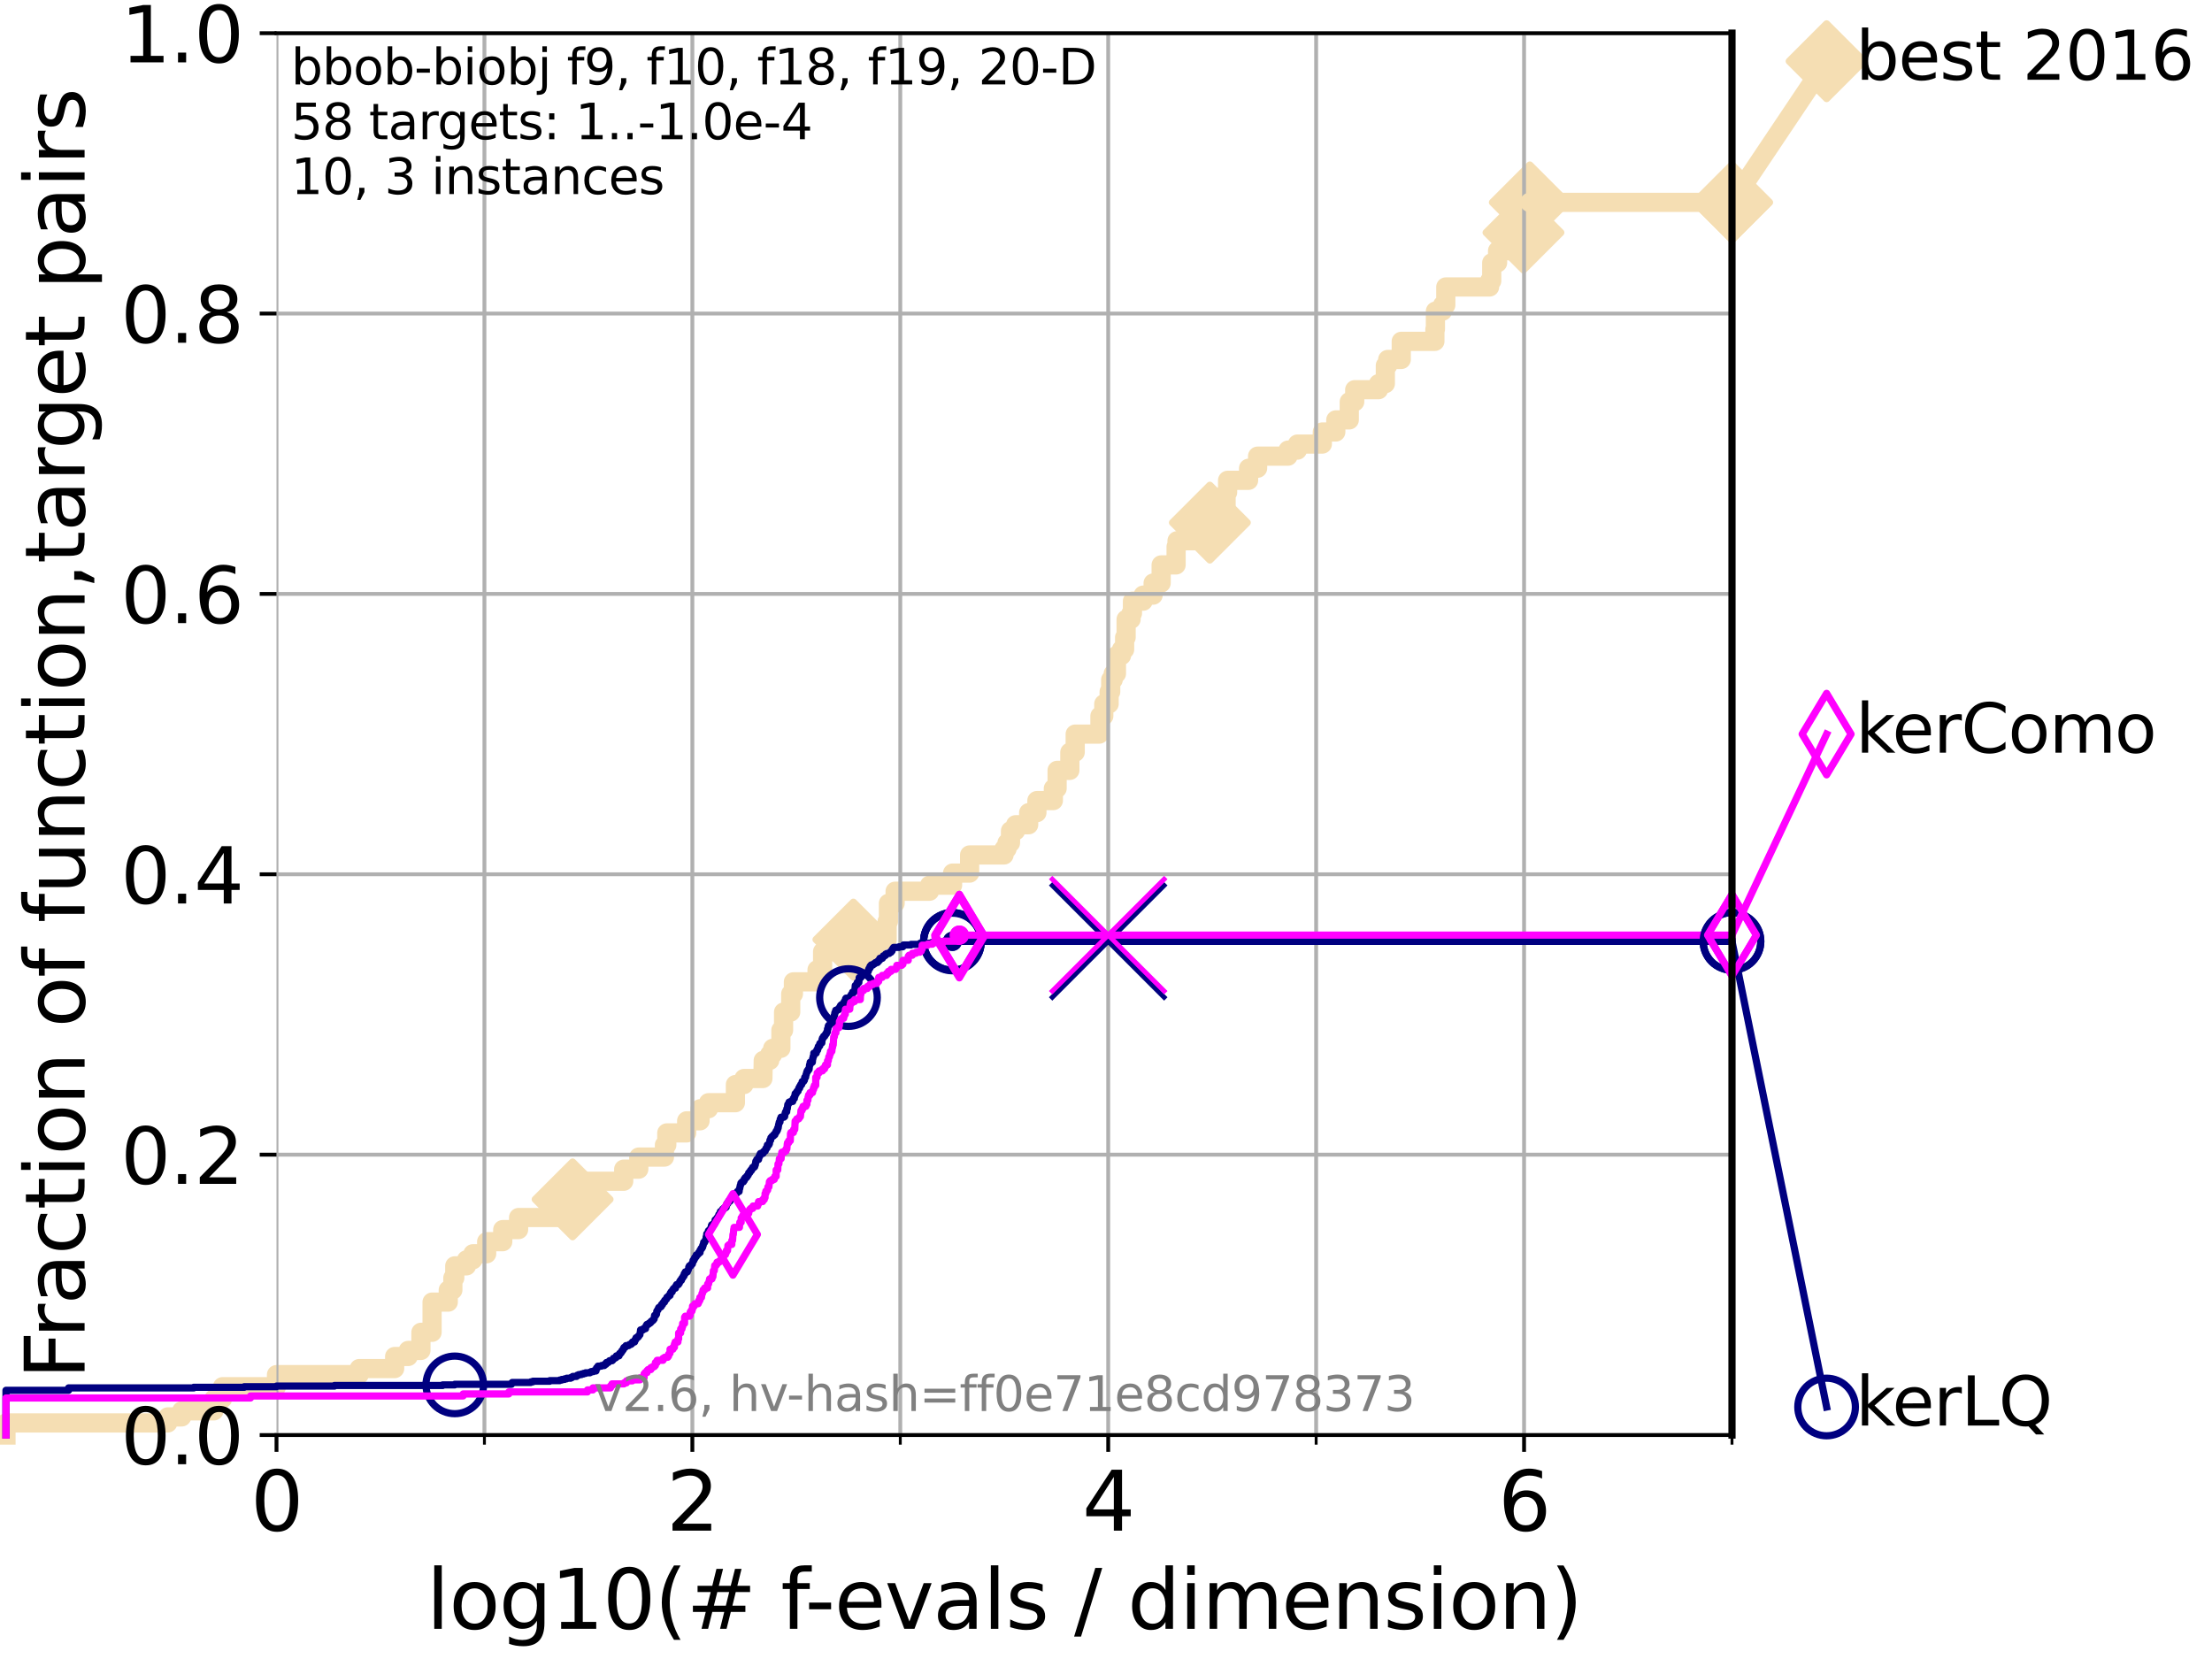 <?xml version="1.0" encoding="utf-8" standalone="no"?>
<!DOCTYPE svg PUBLIC "-//W3C//DTD SVG 1.1//EN"
  "http://www.w3.org/Graphics/SVG/1.1/DTD/svg11.dtd">
<svg xmlns:xlink="http://www.w3.org/1999/xlink" width="460.8pt" height="345.6pt" viewBox="0 0 460.8 345.6" xmlns="http://www.w3.org/2000/svg" version="1.1">
 <defs>
  <style type="text/css">*{stroke-linejoin: round; stroke-linecap: butt}</style>
 </defs>
 <g id="figure_1">
  <g id="patch_1">
   <path d="M 0 345.6 
L 460.8 345.6 
L 460.8 0 
L 0 0 
z
" style="fill: #ffffff"/>
  </g>
  <g id="axes_1">
   <g id="patch_2">
    <path d="M 57.6 298.944 
L 360.806 298.944 
L 360.806 6.912 
L 57.6 6.912 
z
" style="fill: #ffffff"/>
   </g>
   <g id="line2d_1">
    <path d="M 1.246 298.944 
L 1.246 296.426 
L 34.951 296.426 
L 34.951 295.168 
L 37.851 295.168 
L 37.851 293.909 
L 44.561 293.909 
L 44.561 291.391 
L 46.354 291.391 
L 46.354 288.874 
L 57.6 288.874 
L 57.6 286.356 
L 74.837 286.356 
L 74.837 285.098 
L 82.212 285.098 
L 82.212 282.58 
L 85.039 282.58 
L 85.039 281.321 
L 87.687 281.321 
L 87.687 277.545 
L 90.008 277.545 
L 90.008 271.251 
L 93.382 271.251 
L 93.382 268.734 
L 94.339 268.734 
L 94.339 266.216 
L 94.736 266.216 
L 94.736 263.699 
L 97.182 263.699 
L 97.182 262.44 
L 98.51 262.44 
L 98.51 261.181 
L 101.38 261.181 
L 101.38 258.664 
L 104.733 258.664 
L 104.733 256.146 
L 108.034 256.146 
L 108.034 253.629 
L 119.284 253.629 
L 119.284 249.852 
L 119.773 249.852 
L 119.773 246.076 
L 129.927 246.076 
L 129.927 243.559 
L 133.069 243.559 
L 133.069 241.041 
L 138.413 241.041 
L 138.413 238.524 
L 138.906 238.524 
L 138.906 236.006 
L 143.046 236.006 
L 143.046 233.489 
L 145.834 233.489 
L 145.834 230.971 
L 147.597 230.971 
L 147.597 229.712 
L 153.201 229.712 
L 153.201 225.936 
L 154.982 225.936 
L 154.982 224.677 
L 158.925 224.677 
L 158.998 220.901 
L 160.351 220.901 
L 160.351 219.642 
L 160.968 219.642 
L 160.968 218.383 
L 162.673 218.383 
L 162.673 214.607 
L 163.233 214.607 
L 163.233 210.831 
L 164.721 210.831 
L 164.721 207.055 
L 165.282 207.055 
L 165.282 204.537 
L 170.207 204.537 
L 170.207 202.02 
L 171.363 202.02 
L 171.363 198.243 
L 173.458 198.243 
L 173.458 196.985 
L 177.779 196.985 
L 177.779 195.726 
L 184.81 195.726 
L 184.81 191.95 
L 185.078 191.95 
L 185.078 188.173 
L 186.47 188.173 
L 186.47 185.656 
L 193.647 185.656 
L 193.647 184.397 
L 198.441 184.397 
L 198.441 181.879 
L 201.989 181.879 
L 201.989 178.103 
L 209.161 178.103 
L 209.161 176.844 
L 209.779 176.844 
L 209.779 175.586 
L 210.507 175.586 
L 210.507 173.068 
L 211.57 173.068 
L 211.57 171.809 
L 214.29 171.809 
L 214.29 169.292 
L 216.004 169.292 
L 216.004 166.774 
L 219.432 166.774 
L 219.432 164.257 
L 220.215 164.257 
L 220.215 160.481 
L 222.868 160.481 
L 222.868 156.704 
L 223.985 156.704 
L 223.985 152.928 
L 228.995 152.928 
L 228.995 151.669 
L 229.138 151.669 
L 229.138 149.152 
L 229.939 149.152 
L 229.939 146.634 
L 231.053 146.634 
L 231.053 144.117 
L 231.379 144.117 
L 231.379 141.599 
L 231.903 141.599 
L 231.903 140.34 
L 232.573 140.34 
L 232.573 136.564 
L 233.629 136.564 
L 233.629 135.305 
L 234.278 135.305 
L 234.278 132.788 
L 234.591 132.788 
L 234.591 129.012 
L 235.624 129.012 
L 235.624 127.753 
L 235.91 127.753 
L 235.91 125.235 
L 238.136 125.235 
L 238.136 123.977 
L 240.217 123.977 
L 240.217 121.459 
L 241.888 121.459 
L 241.888 117.683 
L 245.001 117.683 
L 245.001 113.906 
L 245.199 113.906 
L 245.199 112.648 
L 249.329 112.648 
L 249.329 108.871 
L 252.037 108.871 
L 252.037 106.354 
L 255.415 106.354 
L 255.415 102.578 
L 255.731 102.578 
L 255.731 100.06 
L 260.104 100.06 
L 260.104 97.543 
L 261.981 97.543 
L 261.981 95.025 
L 268.318 95.025 
L 268.318 93.766 
L 270.277 93.766 
L 270.277 92.508 
L 275.466 92.508 
L 275.466 89.99 
L 278.271 89.99 
L 278.271 87.473 
L 281.078 87.473 
L 281.078 83.696 
L 282.212 83.696 
L 282.212 81.179 
L 287.173 81.179 
L 287.173 79.92 
L 288.593 79.92 
L 288.593 76.144 
L 289.084 76.144 
L 289.084 74.885 
L 291.906 74.885 
L 291.906 71.109 
L 298.913 71.109 
L 298.913 68.591 
L 299.024 68.591 
L 299.024 64.815 
L 300.505 64.815 
L 300.505 63.556 
L 301.185 63.556 
L 301.185 59.78 
L 310.309 59.78 
L 310.309 58.521 
L 310.752 58.521 
L 310.752 54.745 
L 311.973 54.745 
L 311.973 52.227 
L 315.9 52.227 
L 315.9 49.71 
L 316.59 49.71 
L 316.59 48.451 
L 317.364 48.451 
L 317.364 45.934 
L 318.688 45.934 
L 318.688 42.157 
L 360.806 42.157 
L 360.806 42.157 
" style="fill: none; stroke: #f5deb3; stroke-width: 4; stroke-linecap: square"/>
   </g>
   <g id="line2d_2">
    <defs>
     <path id="ma01af4ca40" d="M -0 7.778 
L 7.778 0 
L 0 -7.778 
L -7.778 -0 
z
" style="stroke: #f5deb3; stroke-width: 1.5; stroke-linejoin: miter"/>
    </defs>
    <g>
     <use xlink:href="#ma01af4ca40" x="119.284" y="249.852" style="fill: #f5deb3; stroke: #f5deb3; stroke-width: 1.5; stroke-linejoin: miter"/>
     <use xlink:href="#ma01af4ca40" x="177.779" y="195.726" style="fill: #f5deb3; stroke: #f5deb3; stroke-width: 1.5; stroke-linejoin: miter"/>
     <use xlink:href="#ma01af4ca40" x="252.037" y="108.871" style="fill: #f5deb3; stroke: #f5deb3; stroke-width: 1.5; stroke-linejoin: miter"/>
     <use xlink:href="#ma01af4ca40" x="317.364" y="48.451" style="fill: #f5deb3; stroke: #f5deb3; stroke-width: 1.5; stroke-linejoin: miter"/>
     <use xlink:href="#ma01af4ca40" x="318.688" y="42.157" style="fill: #f5deb3; stroke: #f5deb3; stroke-width: 1.5; stroke-linejoin: miter"/>
     <use xlink:href="#ma01af4ca40" x="360.806" y="42.157" style="fill: #f5deb3; stroke: #f5deb3; stroke-width: 1.5; stroke-linejoin: miter"/>
    </g>
   </g>
   <g id="line2d_3">
    <path style="fill: none; stroke: #f5deb3; stroke-width: 4; stroke-linecap: square"/>
    <g/>
   </g>
   <g id="line2d_4">
    <path d="M 360.806 42.157 
L 380.515 12.753 
" style="fill: none; stroke: #f5deb3; stroke-width: 4; stroke-linecap: square"/>
    <g>
     <use xlink:href="#ma01af4ca40" x="360.806" y="42.157" style="fill: #f5deb3; stroke: #f5deb3; stroke-width: 1.5; stroke-linejoin: miter"/>
     <use xlink:href="#ma01af4ca40" x="380.515" y="12.753" style="fill: #f5deb3; stroke: #f5deb3; stroke-width: 1.5; stroke-linejoin: miter"/>
    </g>
   </g>
   <g id="matplotlib.axis_1">
    <g id="xtick_1">
     <g id="line2d_5">
      <path d="M 57.6 298.944 
L 57.6 6.912 
" clip-path="url(#p4828987493)" style="fill: none; stroke: #b0b0b0; stroke-width: 0.8; stroke-linecap: square"/>
     </g>
     <g id="line2d_6">
      <defs>
       <path id="m9feaa22989" d="M 0 0 
L 0 3.5 
" style="stroke: #000000; stroke-width: 0.8"/>
      </defs>
      <g>
       <use xlink:href="#m9feaa22989" x="57.6" y="298.944" style="stroke: #000000; stroke-width: 0.8"/>
      </g>
     </g>
     <g id="text_1">
      <!-- 0 -->
      <g transform="translate(52.192 318.861) scale(0.17 -0.17)">
       <defs>
        <path id="DejaVuSans-30" d="M 2034 4250 
Q 1547 4250 1301 3770 
Q 1056 3291 1056 2328 
Q 1056 1369 1301 889 
Q 1547 409 2034 409 
Q 2525 409 2770 889 
Q 3016 1369 3016 2328 
Q 3016 3291 2770 3770 
Q 2525 4250 2034 4250 
z
M 2034 4750 
Q 2819 4750 3233 4129 
Q 3647 3509 3647 2328 
Q 3647 1150 3233 529 
Q 2819 -91 2034 -91 
Q 1250 -91 836 529 
Q 422 1150 422 2328 
Q 422 3509 836 4129 
Q 1250 4750 2034 4750 
z
" transform="scale(0.016)"/>
       </defs>
       <use xlink:href="#DejaVuSans-30"/>
      </g>
     </g>
    </g>
    <g id="xtick_2">
     <g id="line2d_7">
      <path d="M 144.23 298.944 
L 144.23 6.912 
" clip-path="url(#p4828987493)" style="fill: none; stroke: #b0b0b0; stroke-width: 0.8; stroke-linecap: square"/>
     </g>
     <g id="line2d_8">
      <g>
       <use xlink:href="#m9feaa22989" x="144.23" y="298.944" style="stroke: #000000; stroke-width: 0.8"/>
      </g>
     </g>
     <g id="text_2">
      <!-- 2 -->
      <g transform="translate(138.822 318.861) scale(0.17 -0.17)">
       <defs>
        <path id="DejaVuSans-32" d="M 1228 531 
L 3431 531 
L 3431 0 
L 469 0 
L 469 531 
Q 828 903 1448 1529 
Q 2069 2156 2228 2338 
Q 2531 2678 2651 2914 
Q 2772 3150 2772 3378 
Q 2772 3750 2511 3984 
Q 2250 4219 1831 4219 
Q 1534 4219 1204 4116 
Q 875 4013 500 3803 
L 500 4441 
Q 881 4594 1212 4672 
Q 1544 4750 1819 4750 
Q 2544 4750 2975 4387 
Q 3406 4025 3406 3419 
Q 3406 3131 3298 2873 
Q 3191 2616 2906 2266 
Q 2828 2175 2409 1742 
Q 1991 1309 1228 531 
z
" transform="scale(0.016)"/>
       </defs>
       <use xlink:href="#DejaVuSans-32"/>
      </g>
     </g>
    </g>
    <g id="xtick_3">
     <g id="line2d_9">
      <path d="M 230.861 298.944 
L 230.861 6.912 
" clip-path="url(#p4828987493)" style="fill: none; stroke: #b0b0b0; stroke-width: 0.8; stroke-linecap: square"/>
     </g>
     <g id="line2d_10">
      <g>
       <use xlink:href="#m9feaa22989" x="230.861" y="298.944" style="stroke: #000000; stroke-width: 0.8"/>
      </g>
     </g>
     <g id="text_3">
      <!-- 4 -->
      <g transform="translate(225.453 318.861) scale(0.17 -0.17)">
       <defs>
        <path id="DejaVuSans-34" d="M 2419 4116 
L 825 1625 
L 2419 1625 
L 2419 4116 
z
M 2253 4666 
L 3047 4666 
L 3047 1625 
L 3713 1625 
L 3713 1100 
L 3047 1100 
L 3047 0 
L 2419 0 
L 2419 1100 
L 313 1100 
L 313 1709 
L 2253 4666 
z
" transform="scale(0.016)"/>
       </defs>
       <use xlink:href="#DejaVuSans-34"/>
      </g>
     </g>
    </g>
    <g id="xtick_4">
     <g id="line2d_11">
      <path d="M 317.491 298.944 
L 317.491 6.912 
" clip-path="url(#p4828987493)" style="fill: none; stroke: #b0b0b0; stroke-width: 0.8; stroke-linecap: square"/>
     </g>
     <g id="line2d_12">
      <g>
       <use xlink:href="#m9feaa22989" x="317.491" y="298.944" style="stroke: #000000; stroke-width: 0.8"/>
      </g>
     </g>
     <g id="text_4">
      <!-- 6 -->
      <g transform="translate(312.083 318.861) scale(0.17 -0.17)">
       <defs>
        <path id="DejaVuSans-36" d="M 2113 2584 
Q 1688 2584 1439 2293 
Q 1191 2003 1191 1497 
Q 1191 994 1439 701 
Q 1688 409 2113 409 
Q 2538 409 2786 701 
Q 3034 994 3034 1497 
Q 3034 2003 2786 2293 
Q 2538 2584 2113 2584 
z
M 3366 4563 
L 3366 3988 
Q 3128 4100 2886 4159 
Q 2644 4219 2406 4219 
Q 1781 4219 1451 3797 
Q 1122 3375 1075 2522 
Q 1259 2794 1537 2939 
Q 1816 3084 2150 3084 
Q 2853 3084 3261 2657 
Q 3669 2231 3669 1497 
Q 3669 778 3244 343 
Q 2819 -91 2113 -91 
Q 1303 -91 875 529 
Q 447 1150 447 2328 
Q 447 3434 972 4092 
Q 1497 4750 2381 4750 
Q 2619 4750 2861 4703 
Q 3103 4656 3366 4563 
z
" transform="scale(0.016)"/>
       </defs>
       <use xlink:href="#DejaVuSans-36"/>
      </g>
     </g>
    </g>
    <g id="xtick_5">
     <g id="line2d_13">
      <path d="M 100.915 298.944 
L 100.915 6.912 
" clip-path="url(#p4828987493)" style="fill: none; stroke: #b0b0b0; stroke-width: 0.8; stroke-linecap: square"/>
     </g>
     <g id="line2d_14">
      <defs>
       <path id="mb00ac6068f" d="M 0 0 
L 0 2 
" style="stroke: #000000; stroke-width: 0.6"/>
      </defs>
      <g>
       <use xlink:href="#mb00ac6068f" x="100.915" y="298.944" style="stroke: #000000; stroke-width: 0.6"/>
      </g>
     </g>
    </g>
    <g id="xtick_6">
     <g id="line2d_15">
      <path d="M 187.546 298.944 
L 187.546 6.912 
" clip-path="url(#p4828987493)" style="fill: none; stroke: #b0b0b0; stroke-width: 0.8; stroke-linecap: square"/>
     </g>
     <g id="line2d_16">
      <g>
       <use xlink:href="#mb00ac6068f" x="187.546" y="298.944" style="stroke: #000000; stroke-width: 0.6"/>
      </g>
     </g>
    </g>
    <g id="xtick_7">
     <g id="line2d_17">
      <path d="M 274.176 298.944 
L 274.176 6.912 
" clip-path="url(#p4828987493)" style="fill: none; stroke: #b0b0b0; stroke-width: 0.8; stroke-linecap: square"/>
     </g>
     <g id="line2d_18">
      <g>
       <use xlink:href="#mb00ac6068f" x="274.176" y="298.944" style="stroke: #000000; stroke-width: 0.6"/>
      </g>
     </g>
    </g>
    <g id="xtick_8">
     <g id="line2d_19">
      <path d="M 360.806 298.944 
L 360.806 6.912 
" clip-path="url(#p4828987493)" style="fill: none; stroke: #b0b0b0; stroke-width: 0.8; stroke-linecap: square"/>
     </g>
     <g id="line2d_20">
      <g>
       <use xlink:href="#mb00ac6068f" x="360.806" y="298.944" style="stroke: #000000; stroke-width: 0.6"/>
      </g>
     </g>
    </g>
    <g id="text_5">
     <!-- log10(# f-evals / dimension) -->
     <g transform="translate(88.823 339.314) scale(0.17 -0.17)">
      <defs>
       <path id="DejaVuSans-6c" d="M 603 4863 
L 1178 4863 
L 1178 0 
L 603 0 
L 603 4863 
z
" transform="scale(0.016)"/>
       <path id="DejaVuSans-6f" d="M 1959 3097 
Q 1497 3097 1228 2736 
Q 959 2375 959 1747 
Q 959 1119 1226 758 
Q 1494 397 1959 397 
Q 2419 397 2687 759 
Q 2956 1122 2956 1747 
Q 2956 2369 2687 2733 
Q 2419 3097 1959 3097 
z
M 1959 3584 
Q 2709 3584 3137 3096 
Q 3566 2609 3566 1747 
Q 3566 888 3137 398 
Q 2709 -91 1959 -91 
Q 1206 -91 779 398 
Q 353 888 353 1747 
Q 353 2609 779 3096 
Q 1206 3584 1959 3584 
z
" transform="scale(0.016)"/>
       <path id="DejaVuSans-67" d="M 2906 1791 
Q 2906 2416 2648 2759 
Q 2391 3103 1925 3103 
Q 1463 3103 1205 2759 
Q 947 2416 947 1791 
Q 947 1169 1205 825 
Q 1463 481 1925 481 
Q 2391 481 2648 825 
Q 2906 1169 2906 1791 
z
M 3481 434 
Q 3481 -459 3084 -895 
Q 2688 -1331 1869 -1331 
Q 1566 -1331 1297 -1286 
Q 1028 -1241 775 -1147 
L 775 -588 
Q 1028 -725 1275 -790 
Q 1522 -856 1778 -856 
Q 2344 -856 2625 -561 
Q 2906 -266 2906 331 
L 2906 616 
Q 2728 306 2450 153 
Q 2172 0 1784 0 
Q 1141 0 747 490 
Q 353 981 353 1791 
Q 353 2603 747 3093 
Q 1141 3584 1784 3584 
Q 2172 3584 2450 3431 
Q 2728 3278 2906 2969 
L 2906 3500 
L 3481 3500 
L 3481 434 
z
" transform="scale(0.016)"/>
       <path id="DejaVuSans-31" d="M 794 531 
L 1825 531 
L 1825 4091 
L 703 3866 
L 703 4441 
L 1819 4666 
L 2450 4666 
L 2450 531 
L 3481 531 
L 3481 0 
L 794 0 
L 794 531 
z
" transform="scale(0.016)"/>
       <path id="DejaVuSans-28" d="M 1984 4856 
Q 1566 4138 1362 3434 
Q 1159 2731 1159 2009 
Q 1159 1288 1364 580 
Q 1569 -128 1984 -844 
L 1484 -844 
Q 1016 -109 783 600 
Q 550 1309 550 2009 
Q 550 2706 781 3412 
Q 1013 4119 1484 4856 
L 1984 4856 
z
" transform="scale(0.016)"/>
       <path id="DejaVuSans-23" d="M 3272 2816 
L 2363 2816 
L 2100 1772 
L 3016 1772 
L 3272 2816 
z
M 2803 4594 
L 2478 3297 
L 3391 3297 
L 3719 4594 
L 4219 4594 
L 3897 3297 
L 4872 3297 
L 4872 2816 
L 3775 2816 
L 3519 1772 
L 4513 1772 
L 4513 1294 
L 3397 1294 
L 3072 0 
L 2572 0 
L 2894 1294 
L 1978 1294 
L 1656 0 
L 1153 0 
L 1478 1294 
L 494 1294 
L 494 1772 
L 1594 1772 
L 1856 2816 
L 850 2816 
L 850 3297 
L 1978 3297 
L 2297 4594 
L 2803 4594 
z
" transform="scale(0.016)"/>
       <path id="DejaVuSans-20" transform="scale(0.016)"/>
       <path id="DejaVuSans-66" d="M 2375 4863 
L 2375 4384 
L 1825 4384 
Q 1516 4384 1395 4259 
Q 1275 4134 1275 3809 
L 1275 3500 
L 2222 3500 
L 2222 3053 
L 1275 3053 
L 1275 0 
L 697 0 
L 697 3053 
L 147 3053 
L 147 3500 
L 697 3500 
L 697 3744 
Q 697 4328 969 4595 
Q 1241 4863 1831 4863 
L 2375 4863 
z
" transform="scale(0.016)"/>
       <path id="DejaVuSans-2d" d="M 313 2009 
L 1997 2009 
L 1997 1497 
L 313 1497 
L 313 2009 
z
" transform="scale(0.016)"/>
       <path id="DejaVuSans-65" d="M 3597 1894 
L 3597 1613 
L 953 1613 
Q 991 1019 1311 708 
Q 1631 397 2203 397 
Q 2534 397 2845 478 
Q 3156 559 3463 722 
L 3463 178 
Q 3153 47 2828 -22 
Q 2503 -91 2169 -91 
Q 1331 -91 842 396 
Q 353 884 353 1716 
Q 353 2575 817 3079 
Q 1281 3584 2069 3584 
Q 2775 3584 3186 3129 
Q 3597 2675 3597 1894 
z
M 3022 2063 
Q 3016 2534 2758 2815 
Q 2500 3097 2075 3097 
Q 1594 3097 1305 2825 
Q 1016 2553 972 2059 
L 3022 2063 
z
" transform="scale(0.016)"/>
       <path id="DejaVuSans-76" d="M 191 3500 
L 800 3500 
L 1894 563 
L 2988 3500 
L 3597 3500 
L 2284 0 
L 1503 0 
L 191 3500 
z
" transform="scale(0.016)"/>
       <path id="DejaVuSans-61" d="M 2194 1759 
Q 1497 1759 1228 1600 
Q 959 1441 959 1056 
Q 959 750 1161 570 
Q 1363 391 1709 391 
Q 2188 391 2477 730 
Q 2766 1069 2766 1631 
L 2766 1759 
L 2194 1759 
z
M 3341 1997 
L 3341 0 
L 2766 0 
L 2766 531 
Q 2569 213 2275 61 
Q 1981 -91 1556 -91 
Q 1019 -91 701 211 
Q 384 513 384 1019 
Q 384 1609 779 1909 
Q 1175 2209 1959 2209 
L 2766 2209 
L 2766 2266 
Q 2766 2663 2505 2880 
Q 2244 3097 1772 3097 
Q 1472 3097 1187 3025 
Q 903 2953 641 2809 
L 641 3341 
Q 956 3463 1253 3523 
Q 1550 3584 1831 3584 
Q 2591 3584 2966 3190 
Q 3341 2797 3341 1997 
z
" transform="scale(0.016)"/>
       <path id="DejaVuSans-73" d="M 2834 3397 
L 2834 2853 
Q 2591 2978 2328 3040 
Q 2066 3103 1784 3103 
Q 1356 3103 1142 2972 
Q 928 2841 928 2578 
Q 928 2378 1081 2264 
Q 1234 2150 1697 2047 
L 1894 2003 
Q 2506 1872 2764 1633 
Q 3022 1394 3022 966 
Q 3022 478 2636 193 
Q 2250 -91 1575 -91 
Q 1294 -91 989 -36 
Q 684 19 347 128 
L 347 722 
Q 666 556 975 473 
Q 1284 391 1588 391 
Q 1994 391 2212 530 
Q 2431 669 2431 922 
Q 2431 1156 2273 1281 
Q 2116 1406 1581 1522 
L 1381 1569 
Q 847 1681 609 1914 
Q 372 2147 372 2553 
Q 372 3047 722 3315 
Q 1072 3584 1716 3584 
Q 2034 3584 2315 3537 
Q 2597 3491 2834 3397 
z
" transform="scale(0.016)"/>
       <path id="DejaVuSans-2f" d="M 1625 4666 
L 2156 4666 
L 531 -594 
L 0 -594 
L 1625 4666 
z
" transform="scale(0.016)"/>
       <path id="DejaVuSans-64" d="M 2906 2969 
L 2906 4863 
L 3481 4863 
L 3481 0 
L 2906 0 
L 2906 525 
Q 2725 213 2448 61 
Q 2172 -91 1784 -91 
Q 1150 -91 751 415 
Q 353 922 353 1747 
Q 353 2572 751 3078 
Q 1150 3584 1784 3584 
Q 2172 3584 2448 3432 
Q 2725 3281 2906 2969 
z
M 947 1747 
Q 947 1113 1208 752 
Q 1469 391 1925 391 
Q 2381 391 2643 752 
Q 2906 1113 2906 1747 
Q 2906 2381 2643 2742 
Q 2381 3103 1925 3103 
Q 1469 3103 1208 2742 
Q 947 2381 947 1747 
z
" transform="scale(0.016)"/>
       <path id="DejaVuSans-69" d="M 603 3500 
L 1178 3500 
L 1178 0 
L 603 0 
L 603 3500 
z
M 603 4863 
L 1178 4863 
L 1178 4134 
L 603 4134 
L 603 4863 
z
" transform="scale(0.016)"/>
       <path id="DejaVuSans-6d" d="M 3328 2828 
Q 3544 3216 3844 3400 
Q 4144 3584 4550 3584 
Q 5097 3584 5394 3201 
Q 5691 2819 5691 2113 
L 5691 0 
L 5113 0 
L 5113 2094 
Q 5113 2597 4934 2840 
Q 4756 3084 4391 3084 
Q 3944 3084 3684 2787 
Q 3425 2491 3425 1978 
L 3425 0 
L 2847 0 
L 2847 2094 
Q 2847 2600 2669 2842 
Q 2491 3084 2119 3084 
Q 1678 3084 1418 2786 
Q 1159 2488 1159 1978 
L 1159 0 
L 581 0 
L 581 3500 
L 1159 3500 
L 1159 2956 
Q 1356 3278 1631 3431 
Q 1906 3584 2284 3584 
Q 2666 3584 2933 3390 
Q 3200 3197 3328 2828 
z
" transform="scale(0.016)"/>
       <path id="DejaVuSans-6e" d="M 3513 2113 
L 3513 0 
L 2938 0 
L 2938 2094 
Q 2938 2591 2744 2837 
Q 2550 3084 2163 3084 
Q 1697 3084 1428 2787 
Q 1159 2491 1159 1978 
L 1159 0 
L 581 0 
L 581 3500 
L 1159 3500 
L 1159 2956 
Q 1366 3272 1645 3428 
Q 1925 3584 2291 3584 
Q 2894 3584 3203 3211 
Q 3513 2838 3513 2113 
z
" transform="scale(0.016)"/>
       <path id="DejaVuSans-29" d="M 513 4856 
L 1013 4856 
Q 1481 4119 1714 3412 
Q 1947 2706 1947 2009 
Q 1947 1309 1714 600 
Q 1481 -109 1013 -844 
L 513 -844 
Q 928 -128 1133 580 
Q 1338 1288 1338 2009 
Q 1338 2731 1133 3434 
Q 928 4138 513 4856 
z
" transform="scale(0.016)"/>
      </defs>
      <use xlink:href="#DejaVuSans-6c"/>
      <use xlink:href="#DejaVuSans-6f" x="27.783"/>
      <use xlink:href="#DejaVuSans-67" x="88.965"/>
      <use xlink:href="#DejaVuSans-31" x="152.441"/>
      <use xlink:href="#DejaVuSans-30" x="216.064"/>
      <use xlink:href="#DejaVuSans-28" x="279.688"/>
      <use xlink:href="#DejaVuSans-23" x="318.701"/>
      <use xlink:href="#DejaVuSans-20" x="402.49"/>
      <use xlink:href="#DejaVuSans-66" x="434.277"/>
      <use xlink:href="#DejaVuSans-2d" x="463.982"/>
      <use xlink:href="#DejaVuSans-65" x="500.066"/>
      <use xlink:href="#DejaVuSans-76" x="561.59"/>
      <use xlink:href="#DejaVuSans-61" x="620.77"/>
      <use xlink:href="#DejaVuSans-6c" x="682.049"/>
      <use xlink:href="#DejaVuSans-73" x="709.832"/>
      <use xlink:href="#DejaVuSans-20" x="761.932"/>
      <use xlink:href="#DejaVuSans-2f" x="793.719"/>
      <use xlink:href="#DejaVuSans-20" x="827.41"/>
      <use xlink:href="#DejaVuSans-64" x="859.197"/>
      <use xlink:href="#DejaVuSans-69" x="922.674"/>
      <use xlink:href="#DejaVuSans-6d" x="950.457"/>
      <use xlink:href="#DejaVuSans-65" x="1047.869"/>
      <use xlink:href="#DejaVuSans-6e" x="1109.393"/>
      <use xlink:href="#DejaVuSans-73" x="1172.771"/>
      <use xlink:href="#DejaVuSans-69" x="1224.871"/>
      <use xlink:href="#DejaVuSans-6f" x="1252.654"/>
      <use xlink:href="#DejaVuSans-6e" x="1313.836"/>
      <use xlink:href="#DejaVuSans-29" x="1377.215"/>
     </g>
    </g>
   </g>
   <g id="matplotlib.axis_2">
    <g id="ytick_1">
     <g id="line2d_21">
      <path d="M 57.6 298.944 
L 360.806 298.944 
" clip-path="url(#p4828987493)" style="fill: none; stroke: #b0b0b0; stroke-width: 0.8; stroke-linecap: square"/>
     </g>
     <g id="line2d_22">
      <defs>
       <path id="m465ab010a0" d="M 0 0 
L -3.5 0 
" style="stroke: #000000; stroke-width: 0.8"/>
      </defs>
      <g>
       <use xlink:href="#m465ab010a0" x="57.6" y="298.944" style="stroke: #000000; stroke-width: 0.8"/>
      </g>
     </g>
     <g id="text_6">
      <!-- 0.0 -->
      <g transform="translate(25.155 305.023) scale(0.16 -0.16)">
       <defs>
        <path id="DejaVuSans-2e" d="M 684 794 
L 1344 794 
L 1344 0 
L 684 0 
L 684 794 
z
" transform="scale(0.016)"/>
       </defs>
       <use xlink:href="#DejaVuSans-30"/>
       <use xlink:href="#DejaVuSans-2e" x="63.623"/>
       <use xlink:href="#DejaVuSans-30" x="95.41"/>
      </g>
     </g>
    </g>
    <g id="ytick_2">
     <g id="line2d_23">
      <path d="M 57.6 240.538 
L 360.806 240.538 
" clip-path="url(#p4828987493)" style="fill: none; stroke: #b0b0b0; stroke-width: 0.8; stroke-linecap: square"/>
     </g>
     <g id="line2d_24">
      <g>
       <use xlink:href="#m465ab010a0" x="57.6" y="240.538" style="stroke: #000000; stroke-width: 0.8"/>
      </g>
     </g>
     <g id="text_7">
      <!-- 0.2 -->
      <g transform="translate(25.155 246.616) scale(0.16 -0.16)">
       <use xlink:href="#DejaVuSans-30"/>
       <use xlink:href="#DejaVuSans-2e" x="63.623"/>
       <use xlink:href="#DejaVuSans-32" x="95.41"/>
      </g>
     </g>
    </g>
    <g id="ytick_3">
     <g id="line2d_25">
      <path d="M 57.6 182.131 
L 360.806 182.131 
" clip-path="url(#p4828987493)" style="fill: none; stroke: #b0b0b0; stroke-width: 0.8; stroke-linecap: square"/>
     </g>
     <g id="line2d_26">
      <g>
       <use xlink:href="#m465ab010a0" x="57.6" y="182.131" style="stroke: #000000; stroke-width: 0.8"/>
      </g>
     </g>
     <g id="text_8">
      <!-- 0.4 -->
      <g transform="translate(25.155 188.21) scale(0.16 -0.16)">
       <use xlink:href="#DejaVuSans-30"/>
       <use xlink:href="#DejaVuSans-2e" x="63.623"/>
       <use xlink:href="#DejaVuSans-34" x="95.41"/>
      </g>
     </g>
    </g>
    <g id="ytick_4">
     <g id="line2d_27">
      <path d="M 57.6 123.725 
L 360.806 123.725 
" clip-path="url(#p4828987493)" style="fill: none; stroke: #b0b0b0; stroke-width: 0.8; stroke-linecap: square"/>
     </g>
     <g id="line2d_28">
      <g>
       <use xlink:href="#m465ab010a0" x="57.6" y="123.725" style="stroke: #000000; stroke-width: 0.8"/>
      </g>
     </g>
     <g id="text_9">
      <!-- 0.6 -->
      <g transform="translate(25.155 129.804) scale(0.16 -0.16)">
       <use xlink:href="#DejaVuSans-30"/>
       <use xlink:href="#DejaVuSans-2e" x="63.623"/>
       <use xlink:href="#DejaVuSans-36" x="95.41"/>
      </g>
     </g>
    </g>
    <g id="ytick_5">
     <g id="line2d_29">
      <path d="M 57.6 65.318 
L 360.806 65.318 
" clip-path="url(#p4828987493)" style="fill: none; stroke: #b0b0b0; stroke-width: 0.8; stroke-linecap: square"/>
     </g>
     <g id="line2d_30">
      <g>
       <use xlink:href="#m465ab010a0" x="57.6" y="65.318" style="stroke: #000000; stroke-width: 0.8"/>
      </g>
     </g>
     <g id="text_10">
      <!-- 0.8 -->
      <g transform="translate(25.155 71.397) scale(0.16 -0.16)">
       <defs>
        <path id="DejaVuSans-38" d="M 2034 2216 
Q 1584 2216 1326 1975 
Q 1069 1734 1069 1313 
Q 1069 891 1326 650 
Q 1584 409 2034 409 
Q 2484 409 2743 651 
Q 3003 894 3003 1313 
Q 3003 1734 2745 1975 
Q 2488 2216 2034 2216 
z
M 1403 2484 
Q 997 2584 770 2862 
Q 544 3141 544 3541 
Q 544 4100 942 4425 
Q 1341 4750 2034 4750 
Q 2731 4750 3128 4425 
Q 3525 4100 3525 3541 
Q 3525 3141 3298 2862 
Q 3072 2584 2669 2484 
Q 3125 2378 3379 2068 
Q 3634 1759 3634 1313 
Q 3634 634 3220 271 
Q 2806 -91 2034 -91 
Q 1263 -91 848 271 
Q 434 634 434 1313 
Q 434 1759 690 2068 
Q 947 2378 1403 2484 
z
M 1172 3481 
Q 1172 3119 1398 2916 
Q 1625 2713 2034 2713 
Q 2441 2713 2670 2916 
Q 2900 3119 2900 3481 
Q 2900 3844 2670 4047 
Q 2441 4250 2034 4250 
Q 1625 4250 1398 4047 
Q 1172 3844 1172 3481 
z
" transform="scale(0.016)"/>
       </defs>
       <use xlink:href="#DejaVuSans-30"/>
       <use xlink:href="#DejaVuSans-2e" x="63.623"/>
       <use xlink:href="#DejaVuSans-38" x="95.41"/>
      </g>
     </g>
    </g>
    <g id="ytick_6">
     <g id="line2d_31">
      <path d="M 57.6 6.912 
L 360.806 6.912 
" clip-path="url(#p4828987493)" style="fill: none; stroke: #b0b0b0; stroke-width: 0.8; stroke-linecap: square"/>
     </g>
     <g id="line2d_32">
      <g>
       <use xlink:href="#m465ab010a0" x="57.6" y="6.912" style="stroke: #000000; stroke-width: 0.8"/>
      </g>
     </g>
     <g id="text_11">
      <!-- 1.0 -->
      <g transform="translate(25.155 12.991) scale(0.16 -0.16)">
       <use xlink:href="#DejaVuSans-31"/>
       <use xlink:href="#DejaVuSans-2e" x="63.623"/>
       <use xlink:href="#DejaVuSans-30" x="95.41"/>
      </g>
     </g>
    </g>
    <g id="text_12">
     <!-- Fraction of function,target pairs -->
     <g transform="translate(17.62 287.313) rotate(-90) scale(0.17 -0.17)">
      <defs>
       <path id="DejaVuSans-46" d="M 628 4666 
L 3309 4666 
L 3309 4134 
L 1259 4134 
L 1259 2759 
L 3109 2759 
L 3109 2228 
L 1259 2228 
L 1259 0 
L 628 0 
L 628 4666 
z
" transform="scale(0.016)"/>
       <path id="DejaVuSans-72" d="M 2631 2963 
Q 2534 3019 2420 3045 
Q 2306 3072 2169 3072 
Q 1681 3072 1420 2755 
Q 1159 2438 1159 1844 
L 1159 0 
L 581 0 
L 581 3500 
L 1159 3500 
L 1159 2956 
Q 1341 3275 1631 3429 
Q 1922 3584 2338 3584 
Q 2397 3584 2469 3576 
Q 2541 3569 2628 3553 
L 2631 2963 
z
" transform="scale(0.016)"/>
       <path id="DejaVuSans-63" d="M 3122 3366 
L 3122 2828 
Q 2878 2963 2633 3030 
Q 2388 3097 2138 3097 
Q 1578 3097 1268 2742 
Q 959 2388 959 1747 
Q 959 1106 1268 751 
Q 1578 397 2138 397 
Q 2388 397 2633 464 
Q 2878 531 3122 666 
L 3122 134 
Q 2881 22 2623 -34 
Q 2366 -91 2075 -91 
Q 1284 -91 818 406 
Q 353 903 353 1747 
Q 353 2603 823 3093 
Q 1294 3584 2113 3584 
Q 2378 3584 2631 3529 
Q 2884 3475 3122 3366 
z
" transform="scale(0.016)"/>
       <path id="DejaVuSans-74" d="M 1172 4494 
L 1172 3500 
L 2356 3500 
L 2356 3053 
L 1172 3053 
L 1172 1153 
Q 1172 725 1289 603 
Q 1406 481 1766 481 
L 2356 481 
L 2356 0 
L 1766 0 
Q 1100 0 847 248 
Q 594 497 594 1153 
L 594 3053 
L 172 3053 
L 172 3500 
L 594 3500 
L 594 4494 
L 1172 4494 
z
" transform="scale(0.016)"/>
       <path id="DejaVuSans-75" d="M 544 1381 
L 544 3500 
L 1119 3500 
L 1119 1403 
Q 1119 906 1312 657 
Q 1506 409 1894 409 
Q 2359 409 2629 706 
Q 2900 1003 2900 1516 
L 2900 3500 
L 3475 3500 
L 3475 0 
L 2900 0 
L 2900 538 
Q 2691 219 2414 64 
Q 2138 -91 1772 -91 
Q 1169 -91 856 284 
Q 544 659 544 1381 
z
M 1991 3584 
L 1991 3584 
z
" transform="scale(0.016)"/>
       <path id="DejaVuSans-2c" d="M 750 794 
L 1409 794 
L 1409 256 
L 897 -744 
L 494 -744 
L 750 256 
L 750 794 
z
" transform="scale(0.016)"/>
       <path id="DejaVuSans-70" d="M 1159 525 
L 1159 -1331 
L 581 -1331 
L 581 3500 
L 1159 3500 
L 1159 2969 
Q 1341 3281 1617 3432 
Q 1894 3584 2278 3584 
Q 2916 3584 3314 3078 
Q 3713 2572 3713 1747 
Q 3713 922 3314 415 
Q 2916 -91 2278 -91 
Q 1894 -91 1617 61 
Q 1341 213 1159 525 
z
M 3116 1747 
Q 3116 2381 2855 2742 
Q 2594 3103 2138 3103 
Q 1681 3103 1420 2742 
Q 1159 2381 1159 1747 
Q 1159 1113 1420 752 
Q 1681 391 2138 391 
Q 2594 391 2855 752 
Q 3116 1113 3116 1747 
z
" transform="scale(0.016)"/>
      </defs>
      <use xlink:href="#DejaVuSans-46"/>
      <use xlink:href="#DejaVuSans-72" x="50.27"/>
      <use xlink:href="#DejaVuSans-61" x="91.383"/>
      <use xlink:href="#DejaVuSans-63" x="152.662"/>
      <use xlink:href="#DejaVuSans-74" x="207.643"/>
      <use xlink:href="#DejaVuSans-69" x="246.852"/>
      <use xlink:href="#DejaVuSans-6f" x="274.635"/>
      <use xlink:href="#DejaVuSans-6e" x="335.816"/>
      <use xlink:href="#DejaVuSans-20" x="399.195"/>
      <use xlink:href="#DejaVuSans-6f" x="430.982"/>
      <use xlink:href="#DejaVuSans-66" x="492.164"/>
      <use xlink:href="#DejaVuSans-20" x="527.369"/>
      <use xlink:href="#DejaVuSans-66" x="559.156"/>
      <use xlink:href="#DejaVuSans-75" x="594.361"/>
      <use xlink:href="#DejaVuSans-6e" x="657.74"/>
      <use xlink:href="#DejaVuSans-63" x="721.119"/>
      <use xlink:href="#DejaVuSans-74" x="776.1"/>
      <use xlink:href="#DejaVuSans-69" x="815.309"/>
      <use xlink:href="#DejaVuSans-6f" x="843.092"/>
      <use xlink:href="#DejaVuSans-6e" x="904.273"/>
      <use xlink:href="#DejaVuSans-2c" x="967.652"/>
      <use xlink:href="#DejaVuSans-74" x="999.439"/>
      <use xlink:href="#DejaVuSans-61" x="1038.648"/>
      <use xlink:href="#DejaVuSans-72" x="1099.928"/>
      <use xlink:href="#DejaVuSans-67" x="1139.291"/>
      <use xlink:href="#DejaVuSans-65" x="1202.768"/>
      <use xlink:href="#DejaVuSans-74" x="1264.291"/>
      <use xlink:href="#DejaVuSans-20" x="1303.5"/>
      <use xlink:href="#DejaVuSans-70" x="1335.287"/>
      <use xlink:href="#DejaVuSans-61" x="1398.764"/>
      <use xlink:href="#DejaVuSans-69" x="1460.043"/>
      <use xlink:href="#DejaVuSans-72" x="1487.826"/>
      <use xlink:href="#DejaVuSans-73" x="1528.939"/>
     </g>
    </g>
   </g>
   <g id="line2d_33">
    <defs>
     <path id="m346f8ad572" d="M 0 1.5 
C 0.398 1.5 0.779 1.342 1.061 1.061 
C 1.342 0.779 1.5 0.398 1.5 0 
C 1.5 -0.398 1.342 -0.779 1.061 -1.061 
C 0.779 -1.342 0.398 -1.5 0 -1.5 
C -0.398 -1.5 -0.779 -1.342 -1.061 -1.061 
C -1.342 -0.779 -1.5 -0.398 -1.5 0 
C -1.5 0.398 -1.342 0.779 -1.061 1.061 
C -0.779 1.342 -0.398 1.5 0 1.5 
z
" style="stroke: #f5deb3"/>
    </defs>
    <g>
     <use xlink:href="#m346f8ad572" x="318.688" y="42.157" style="fill: #f5deb3; stroke: #f5deb3"/>
     <use xlink:href="#m346f8ad572" x="318.688" y="42.157" style="fill: #f5deb3; stroke: #f5deb3"/>
    </g>
   </g>
   <g id="line2d_34">
    <defs>
     <path id="m20e63370f8" d="M 0 1.5 
C 0.398 1.5 0.779 1.342 1.061 1.061 
C 1.342 0.779 1.5 0.398 1.5 0 
C 1.5 -0.398 1.342 -0.779 1.061 -1.061 
C 0.779 -1.342 0.398 -1.5 0 -1.5 
C -0.398 -1.5 -0.779 -1.342 -1.061 -1.061 
C -1.342 -0.779 -1.5 -0.398 -1.5 0 
C -1.5 0.398 -1.342 0.779 -1.061 1.061 
C -0.779 1.342 -0.398 1.5 0 1.5 
z
" style="stroke: #000080"/>
    </defs>
    <g>
     <use xlink:href="#m20e63370f8" x="198.399" y="196.103" style="fill: #000080; stroke: #000080"/>
     <use xlink:href="#m20e63370f8" x="198.399" y="196.103" style="fill: #000080; stroke: #000080"/>
    </g>
   </g>
   <g id="line2d_35">
    <path d="M 1.246 298.944 
L 1.246 289.629 
L 14.285 289.629 
L 14.285 289.126 
L 40.363 289.126 
L 40.363 289 
L 50.89 289 
L 50.89 288.874 
L 57.6 288.874 
L 57.6 288.748 
L 69.674 288.748 
L 69.674 288.622 
L 92.224 288.622 
L 92.224 288.496 
L 94.736 288.496 
L 94.736 288.37 
L 106.561 288.37 
L 106.561 288.119 
L 106.699 288.119 
L 106.699 287.993 
L 110.562 287.993 
L 110.562 287.867 
L 111.007 287.867 
L 111.007 287.741 
L 114.51 287.741 
L 114.51 287.615 
L 116.584 287.615 
L 116.584 287.489 
L 117.028 287.489 
L 117.028 287.363 
L 117.618 287.363 
L 117.618 287.238 
L 118.039 287.238 
L 118.039 287.112 
L 118.854 287.112 
L 118.854 286.986 
L 119.141 286.986 
L 119.141 286.86 
L 119.319 286.86 
L 119.319 286.734 
L 120.115 286.734 
L 120.115 286.608 
L 120.25 286.608 
L 120.25 286.482 
L 120.551 286.482 
L 120.551 286.356 
L 121.106 286.356 
L 121.106 286.231 
L 121.55 286.231 
L 121.55 286.105 
L 121.985 286.105 
L 121.985 285.979 
L 122.884 285.979 
L 122.884 285.853 
L 123.145 285.853 
L 123.145 285.727 
L 123.63 285.727 
L 123.63 285.601 
L 124.156 285.601 
L 124.265 284.972 
L 124.455 284.972 
L 124.562 284.594 
L 125.271 284.594 
L 125.271 284.468 
L 125.88 284.468 
L 125.929 284.217 
L 126.226 284.217 
L 126.323 283.839 
L 126.709 283.839 
L 126.709 283.713 
L 126.852 283.713 
L 126.852 283.587 
L 126.97 283.587 
L 126.97 283.461 
L 127.527 283.461 
L 127.527 283.335 
L 127.663 283.335 
L 127.754 283.084 
L 127.777 283.084 
L 127.777 282.958 
L 128.09 282.958 
L 128.09 282.832 
L 128.31 282.832 
L 128.398 282.454 
L 128.957 282.454 
L 129.062 281.951 
L 129.272 281.951 
L 129.272 281.825 
L 129.396 281.825 
L 129.5 281.447 
L 129.643 281.447 
L 129.704 281.196 
L 129.826 281.196 
L 129.907 280.818 
L 129.987 280.818 
L 129.987 280.692 
L 130.226 280.692 
L 130.226 280.566 
L 130.345 280.566 
L 130.404 280.314 
L 130.964 280.314 
L 130.964 280.188 
L 131.135 280.188 
L 131.135 280.063 
L 131.453 280.063 
L 131.453 279.937 
L 131.619 279.937 
L 131.729 279.685 
L 131.747 279.685 
L 131.747 279.559 
L 132.198 279.559 
L 132.305 279.056 
L 132.464 279.056 
L 132.499 278.678 
L 132.726 278.678 
L 132.726 278.552 
L 132.933 278.552 
L 132.984 278.3 
L 133.12 278.3 
L 133.222 278.049 
L 133.306 278.049 
L 133.407 277.293 
L 133.424 277.293 
L 133.44 277.042 
L 133.967 277.042 
L 134.016 276.79 
L 134.479 276.79 
L 134.59 276.16 
L 134.652 276.16 
L 134.746 275.909 
L 135.055 275.909 
L 135.055 275.783 
L 135.177 275.783 
L 135.177 275.657 
L 135.404 275.657 
L 135.404 275.531 
L 135.554 275.531 
L 135.613 275.279 
L 135.776 275.279 
L 135.776 275.153 
L 135.938 275.153 
L 135.938 275.028 
L 136.083 275.028 
L 136.156 274.776 
L 136.271 274.776 
L 136.357 274.021 
L 136.612 274.021 
L 136.711 273.769 
L 136.767 273.769 
L 136.823 273.139 
L 136.892 273.139 
L 136.975 272.888 
L 137.072 272.888 
L 137.168 272.51 
L 137.236 272.51 
L 137.236 272.384 
L 137.413 272.384 
L 137.413 272.258 
L 137.655 272.258 
L 137.655 272.132 
L 137.774 272.132 
L 137.814 271.755 
L 138.025 271.755 
L 138.038 271.503 
L 138.155 271.503 
L 138.22 271.251 
L 138.426 271.251 
L 138.477 270.874 
L 138.63 270.874 
L 138.731 270.622 
L 138.856 270.622 
L 138.931 270.244 
L 139.093 270.244 
L 139.093 270.118 
L 139.253 270.118 
L 139.35 269.867 
L 139.581 269.867 
L 139.641 269.363 
L 139.772 269.363 
L 139.808 269.111 
L 140.033 269.111 
L 140.103 268.734 
L 140.197 268.734 
L 140.266 268.482 
L 140.382 268.482 
L 140.382 268.356 
L 140.714 268.356 
L 140.804 267.853 
L 140.951 267.853 
L 140.951 267.601 
L 141.338 267.601 
L 141.404 267.349 
L 141.513 267.349 
L 141.589 266.972 
L 141.697 266.972 
L 141.74 266.72 
L 141.953 266.72 
L 142.006 266.342 
L 142.102 266.342 
L 142.102 266.216 
L 142.217 266.216 
L 142.301 265.965 
L 142.332 265.965 
L 142.332 265.839 
L 142.477 265.839 
L 142.539 265.335 
L 142.754 265.335 
L 142.764 264.958 
L 143.196 264.958 
L 143.295 264.58 
L 143.364 264.58 
L 143.472 264.202 
L 143.482 264.202 
L 143.482 263.951 
L 143.609 263.951 
L 143.609 263.699 
L 143.908 263.699 
L 144.013 263.447 
L 144.041 263.447 
L 144.041 263.321 
L 144.221 263.321 
L 144.315 262.944 
L 144.334 262.944 
L 144.371 262.566 
L 144.557 262.566 
L 144.621 262.188 
L 144.741 262.188 
L 144.741 261.936 
L 144.896 261.936 
L 144.896 261.811 
L 145.013 261.811 
L 145.04 261.433 
L 145.3 261.433 
L 145.406 261.181 
L 145.538 261.181 
L 145.538 260.929 
L 145.834 260.929 
L 145.843 260.426 
L 145.972 260.426 
L 146.066 260.048 
L 146.236 260.048 
L 146.337 259.797 
L 146.379 259.797 
L 146.396 259.419 
L 146.496 259.419 
L 146.588 258.79 
L 146.802 258.79 
L 146.909 258.412 
L 146.957 258.412 
L 146.957 258.286 
L 147.071 258.286 
L 147.111 257.657 
L 147.184 257.657 
L 147.232 257.027 
L 147.4 257.027 
L 147.511 256.65 
L 147.566 256.65 
L 147.566 256.398 
L 147.808 256.398 
L 147.816 256.146 
L 147.94 256.146 
L 147.94 256.02 
L 148.109 256.02 
L 148.209 255.265 
L 148.277 255.265 
L 148.277 255.139 
L 148.496 255.139 
L 148.496 255.013 
L 148.823 255.013 
L 148.889 254.51 
L 148.948 254.51 
L 148.97 254.132 
L 149.115 254.132 
L 149.115 254.006 
L 149.238 254.006 
L 149.332 253.755 
L 149.51 253.755 
L 149.51 253.503 
L 149.666 253.503 
L 149.75 252.999 
L 149.931 252.999 
L 150.028 252.496 
L 150.077 252.496 
L 150.077 252.37 
L 150.323 252.37 
L 150.323 252.244 
L 150.439 252.244 
L 150.439 252.118 
L 150.553 252.118 
L 150.553 251.866 
L 150.721 251.866 
L 150.721 251.741 
L 150.847 251.741 
L 150.847 251.615 
L 151.116 251.615 
L 151.116 251.489 
L 151.272 251.489 
L 151.324 250.985 
L 151.401 250.985 
L 151.427 250.734 
L 151.624 250.734 
L 151.662 250.482 
L 151.751 250.482 
L 151.77 250.23 
L 152.076 250.23 
L 152.076 249.978 
L 152.187 249.978 
L 152.273 249.601 
L 152.39 249.601 
L 152.499 249.223 
L 153.013 249.223 
L 153.107 248.845 
L 153.131 248.845 
L 153.172 248.594 
L 153.467 248.594 
L 153.548 248.342 
L 153.605 248.342 
L 153.605 248.216 
L 153.967 248.216 
L 154.04 247.587 
L 154.096 247.587 
L 154.207 246.957 
L 154.257 246.957 
L 154.345 246.454 
L 154.46 246.454 
L 154.46 246.328 
L 154.585 246.328 
L 154.585 246.202 
L 154.865 246.202 
L 154.865 245.95 
L 155.035 245.95 
L 155.056 245.573 
L 155.246 245.573 
L 155.246 245.321 
L 155.485 245.321 
L 155.485 245.195 
L 155.609 245.195 
L 155.614 244.943 
L 155.742 244.943 
L 155.742 244.817 
L 155.859 244.817 
L 155.965 244.314 
L 156.176 244.314 
L 156.195 244.062 
L 156.339 244.062 
L 156.354 243.81 
L 156.555 243.81 
L 156.555 243.559 
L 156.672 243.559 
L 156.672 243.433 
L 156.788 243.433 
L 156.788 243.181 
L 157.085 243.181 
L 157.085 243.055 
L 157.213 243.055 
L 157.26 242.677 
L 157.349 242.677 
L 157.447 241.922 
L 157.559 241.922 
L 157.647 241.545 
L 158.025 241.545 
L 158.098 240.915 
L 158.254 240.915 
L 158.339 240.412 
L 158.41 240.412 
L 158.41 240.286 
L 158.947 240.286 
L 159.033 239.908 
L 159.25 239.908 
L 159.25 239.782 
L 159.41 239.782 
L 159.464 239.405 
L 159.581 239.405 
L 159.602 239.153 
L 159.776 239.153 
L 159.854 238.524 
L 160.163 238.524 
L 160.163 238.272 
L 160.283 238.272 
L 160.391 237.517 
L 160.538 237.517 
L 160.589 237.013 
L 160.695 237.013 
L 160.793 236.761 
L 160.952 236.761 
L 160.952 236.635 
L 161.145 236.635 
L 161.175 236.384 
L 161.422 236.384 
L 161.501 236.006 
L 161.569 236.006 
L 161.569 235.88 
L 161.692 235.88 
L 161.692 235.628 
L 161.858 235.628 
L 161.858 235.377 
L 161.976 235.377 
L 161.987 234.999 
L 162.103 234.999 
L 162.209 234.244 
L 162.234 234.244 
L 162.338 233.74 
L 162.482 233.74 
L 162.542 233.111 
L 162.652 233.111 
L 162.701 232.733 
L 163.308 232.733 
L 163.308 232.607 
L 163.454 232.607 
L 163.562 231.852 
L 163.653 231.852 
L 163.653 231.6 
L 163.883 231.6 
L 163.906 230.971 
L 164.005 230.971 
L 164.113 230.09 
L 164.201 230.09 
L 164.282 229.838 
L 164.379 229.838 
L 164.379 229.586 
L 164.67 229.586 
L 164.67 229.461 
L 165.137 229.461 
L 165.168 229.083 
L 165.251 229.083 
L 165.251 228.831 
L 165.48 228.831 
L 165.526 228.328 
L 165.62 228.328 
L 165.644 227.824 
L 165.877 227.824 
L 165.877 227.572 
L 165.99 227.572 
L 166.037 227.321 
L 166.249 227.321 
L 166.333 226.943 
L 166.371 226.943 
L 166.391 226.691 
L 166.573 226.691 
L 166.593 226.314 
L 166.727 226.314 
L 166.806 225.936 
L 167.006 225.936 
L 167.107 225.307 
L 167.403 225.307 
L 167.493 225.055 
L 167.567 225.055 
L 167.638 224.425 
L 167.818 224.425 
L 167.928 223.796 
L 167.965 223.796 
L 168.072 223.293 
L 168.175 223.293 
L 168.175 223.041 
L 168.353 223.041 
L 168.353 222.789 
L 168.542 222.789 
L 168.653 221.782 
L 168.773 221.782 
L 168.773 221.279 
L 169.227 221.279 
L 169.289 220.523 
L 169.339 220.523 
L 169.413 220.02 
L 169.511 220.02 
L 169.526 219.39 
L 170.022 219.39 
L 170.132 218.887 
L 170.141 218.887 
L 170.141 218.761 
L 170.325 218.761 
L 170.339 218.383 
L 170.44 218.383 
L 170.463 218.006 
L 170.561 218.006 
L 170.561 217.88 
L 170.766 217.88 
L 170.782 217.376 
L 170.91 217.376 
L 170.91 217.251 
L 171.202 217.251 
L 171.253 216.495 
L 171.338 216.495 
L 171.338 216.244 
L 171.48 216.244 
L 171.579 215.866 
L 171.802 215.866 
L 171.869 215.614 
L 171.947 215.614 
L 172.003 215.362 
L 172.149 215.362 
L 172.221 214.985 
L 172.346 214.985 
L 172.382 214.355 
L 172.466 214.355 
L 172.547 213.726 
L 172.622 213.726 
L 172.622 213.6 
L 172.778 213.6 
L 172.778 213.474 
L 172.901 213.474 
L 173.009 212.971 
L 173.048 212.971 
L 173.157 212.593 
L 173.476 212.593 
L 173.524 212.341 
L 173.68 212.341 
L 173.762 211.586 
L 173.84 211.586 
L 173.914 210.957 
L 174.005 210.957 
L 174.101 210.453 
L 174.456 210.453 
L 174.456 210.327 
L 174.694 210.327 
L 174.694 210.076 
L 174.816 210.076 
L 174.903 209.824 
L 174.98 209.824 
L 175.044 209.572 
L 175.11 209.572 
L 175.11 209.446 
L 175.248 209.446 
L 175.248 209.32 
L 175.435 209.32 
L 175.435 209.195 
L 175.744 209.195 
L 175.848 208.691 
L 175.905 208.691 
L 176.012 208.439 
L 176.088 208.439 
L 176.147 208.062 
L 176.236 208.062 
L 176.236 207.936 
L 176.752 207.936 
L 176.752 207.81 
L 177.193 207.81 
L 177.268 207.432 
L 177.331 207.432 
L 177.331 207.18 
L 177.444 207.18 
L 177.444 207.055 
L 177.583 207.055 
L 177.607 206.677 
L 177.903 206.677 
L 177.903 206.551 
L 178.061 206.551 
L 178.167 205.292 
L 178.318 205.292 
L 178.318 205.166 
L 178.535 205.166 
L 178.57 204.663 
L 178.914 204.663 
L 178.986 203.656 
L 179.327 203.656 
L 179.327 203.404 
L 179.517 203.404 
L 179.517 203.278 
L 179.631 203.278 
L 179.631 203.152 
L 179.858 203.152 
L 179.858 203.027 
L 180.309 203.027 
L 180.309 202.775 
L 180.624 202.775 
L 180.624 202.523 
L 180.746 202.523 
L 180.746 202.397 
L 180.872 202.397 
L 180.959 201.894 
L 181.064 201.894 
L 181.086 201.642 
L 181.249 201.642 
L 181.266 201.264 
L 181.483 201.264 
L 181.483 201.013 
L 181.871 201.013 
L 181.871 200.887 
L 182.021 200.887 
L 182.021 200.761 
L 182.238 200.761 
L 182.238 200.635 
L 182.372 200.635 
L 182.372 200.509 
L 182.799 200.509 
L 182.803 200.257 
L 183.036 200.257 
L 183.055 200.006 
L 183.265 200.006 
L 183.3 199.628 
L 183.826 199.628 
L 183.826 199.376 
L 184 199.376 
L 184 199.124 
L 184.326 199.124 
L 184.326 198.999 
L 184.495 198.999 
L 184.495 198.747 
L 184.739 198.747 
L 184.739 198.621 
L 185.244 198.621 
L 185.354 198.369 
L 185.625 198.369 
L 185.625 198.117 
L 185.828 198.117 
L 185.889 197.74 
L 185.987 197.74 
L 186.06 197.488 
L 186.162 197.488 
L 186.162 197.362 
L 187.276 197.362 
L 187.276 197.236 
L 188.061 197.236 
L 188.061 197.11 
L 188.203 197.11 
L 188.203 196.859 
L 189.769 196.859 
L 189.769 196.733 
L 191.682 196.733 
L 191.682 196.481 
L 194.04 196.481 
L 194.04 196.355 
L 194.636 196.355 
L 194.636 196.229 
L 198.399 196.229 
L 198.399 196.103 
L 360.806 196.103 
L 360.806 196.103 
" style="fill: none; stroke: #000080; stroke-width: 1.5; stroke-linecap: square"/>
   </g>
   <g id="line2d_36">
    <defs>
     <path id="m9b18f20bc3" d="M 0 6 
C 1.591 6 3.117 5.368 4.243 4.243 
C 5.368 3.117 6 1.591 6 0 
C 6 -1.591 5.368 -3.117 4.243 -4.243 
C 3.117 -5.368 1.591 -6 0 -6 
C -1.591 -6 -3.117 -5.368 -4.243 -4.243 
C -5.368 -3.117 -6 -1.591 -6 0 
C -6 1.591 -5.368 3.117 -4.243 4.243 
C -3.117 5.368 -1.591 6 0 6 
z
" style="stroke: #000080; stroke-width: 1.5"/>
    </defs>
    <g>
     <use xlink:href="#m9b18f20bc3" x="94.736" y="288.496" style="fill-opacity: 0; stroke: #000080; stroke-width: 1.5"/>
     <use xlink:href="#m9b18f20bc3" x="176.752" y="207.81" style="fill-opacity: 0; stroke: #000080; stroke-width: 1.5"/>
     <use xlink:href="#m9b18f20bc3" x="198.399" y="196.229" style="fill-opacity: 0; stroke: #000080; stroke-width: 1.5"/>
     <use xlink:href="#m9b18f20bc3" x="198.399" y="196.103" style="fill-opacity: 0; stroke: #000080; stroke-width: 1.5"/>
     <use xlink:href="#m9b18f20bc3" x="198.399" y="196.103" style="fill-opacity: 0; stroke: #000080; stroke-width: 1.5"/>
     <use xlink:href="#m9b18f20bc3" x="360.806" y="196.103" style="fill-opacity: 0; stroke: #000080; stroke-width: 1.5"/>
    </g>
   </g>
   <g id="line2d_37">
    <path style="fill: none; stroke: #000080; stroke-width: 1.5; stroke-linecap: square"/>
    <g/>
   </g>
   <g id="line2d_38">
    <path d="M 230.861 196.103 
" clip-path="url(#p4828987493)" style="fill: none; stroke: #000080; stroke-width: 1.5; stroke-linecap: square"/>
    <defs>
     <path id="md15f4512b9" d="M -12 12 
L 12 -12 
M -12 -12 
L 12 12 
" style="stroke: #000080"/>
    </defs>
    <g clip-path="url(#p4828987493)">
     <use xlink:href="#md15f4512b9" x="230.861" y="196.103" style="fill: #000080; stroke: #000080"/>
    </g>
   </g>
   <g id="line2d_39">
    <defs>
     <path id="mf713730056" d="M 0 1.5 
C 0.398 1.5 0.779 1.342 1.061 1.061 
C 1.342 0.779 1.5 0.398 1.5 0 
C 1.5 -0.398 1.342 -0.779 1.061 -1.061 
C 0.779 -1.342 0.398 -1.5 0 -1.5 
C -0.398 -1.5 -0.779 -1.342 -1.061 -1.061 
C -1.342 -0.779 -1.5 -0.398 -1.5 0 
C -1.5 0.398 -1.342 0.779 -1.061 1.061 
C -0.779 1.342 -0.398 1.5 0 1.5 
z
" style="stroke: #ff00ff"/>
    </defs>
    <g>
     <use xlink:href="#mf713730056" x="199.851" y="194.803" style="fill: #ff00ff; stroke: #ff00ff"/>
     <use xlink:href="#mf713730056" x="199.851" y="194.803" style="fill: #ff00ff; stroke: #ff00ff"/>
    </g>
   </g>
   <g id="line2d_40">
    <path d="M 1.246 298.944 
L 1.246 291.224 
L 52.188 291.224 
L 52.188 290.804 
L 96.481 290.804 
L 96.481 290.384 
L 105.995 290.384 
L 105.995 289.965 
L 122.38 289.965 
L 122.38 289.545 
L 123.517 289.545 
L 123.517 289.126 
L 127.181 289.126 
L 127.181 288.706 
L 127.481 288.706 
L 127.481 288.287 
L 129.987 288.287 
L 129.987 288.077 
L 130.502 288.077 
L 130.502 287.657 
L 131.729 287.657 
L 131.729 287.447 
L 133.323 287.447 
L 133.323 287.028 
L 134.177 287.028 
L 134.177 286.189 
L 134.384 286.189 
L 134.384 285.937 
L 134.793 285.937 
L 134.793 285.517 
L 134.993 285.517 
L 134.993 285.307 
L 135.584 285.307 
L 135.584 284.888 
L 135.967 284.888 
L 135.967 284.678 
L 136.343 284.678 
L 136.343 284.468 
L 136.528 284.468 
L 136.528 283.839 
L 136.892 283.839 
L 136.892 283.377 
L 138.116 283.377 
L 138.116 282.958 
L 138.451 282.958 
L 138.451 282.748 
L 139.105 282.748 
L 139.105 282.538 
L 139.265 282.538 
L 139.265 282.119 
L 139.423 282.119 
L 139.423 281.909 
L 139.581 281.909 
L 139.581 281.07 
L 140.197 281.07 
L 140.197 280.65 
L 140.497 280.65 
L 140.497 279.979 
L 140.646 279.979 
L 140.646 279.559 
L 141.228 279.559 
L 141.228 278.93 
L 141.371 278.93 
L 141.371 277.671 
L 141.794 277.671 
L 141.794 276.832 
L 142.07 276.832 
L 142.07 276.37 
L 142.207 276.37 
L 142.207 275.699 
L 142.611 275.699 
L 142.611 274.398 
L 142.743 274.398 
L 142.743 274.188 
L 143.648 274.188 
L 143.648 273.979 
L 143.773 273.979 
L 143.773 273.349 
L 143.898 273.349 
L 143.898 273.139 
L 144.146 273.139 
L 144.146 272.72 
L 144.268 272.72 
L 144.268 272.09 
L 144.631 272.09 
L 144.631 271.839 
L 144.75 271.839 
L 144.75 271.587 
L 145.45 271.587 
L 145.45 271.335 
L 145.565 271.335 
L 145.565 270.916 
L 145.791 270.916 
L 145.791 270.286 
L 146.126 270.286 
L 146.236 269.447 
L 146.345 269.447 
L 146.454 268.734 
L 146.778 268.734 
L 146.778 268.314 
L 147.408 268.314 
L 147.408 267.475 
L 147.613 267.475 
L 147.715 266.846 
L 147.816 266.846 
L 147.816 266.426 
L 148.315 266.426 
L 148.315 265.965 
L 148.511 265.965 
L 148.608 264.706 
L 148.801 264.706 
L 148.896 263.615 
L 149.18 263.615 
L 149.18 263.363 
L 149.367 263.363 
L 149.367 262.944 
L 149.827 262.944 
L 149.827 262.692 
L 150.187 262.692 
L 150.276 262.23 
L 150.364 262.23 
L 150.452 261.559 
L 150.886 261.559 
L 150.886 261.349 
L 151.142 261.349 
L 151.142 260.929 
L 151.311 260.929 
L 151.311 260.51 
L 151.561 260.51 
L 151.643 259.461 
L 151.889 259.461 
L 151.889 259.251 
L 152.45 259.251 
L 152.45 258.412 
L 152.608 258.412 
L 152.686 257.153 
L 152.764 257.153 
L 152.841 256.104 
L 152.918 256.104 
L 152.918 255.685 
L 154.04 255.685 
L 154.112 254.636 
L 154.4 254.636 
L 154.4 253.713 
L 154.612 253.713 
L 154.682 253.251 
L 155.03 253.251 
L 155.03 252.999 
L 155.371 252.999 
L 155.371 252.79 
L 155.97 252.79 
L 156.035 252.16 
L 156.166 252.16 
L 156.166 251.95 
L 156.359 251.95 
L 156.359 251.741 
L 156.803 251.741 
L 156.866 251.237 
L 157.839 251.237 
L 157.839 250.817 
L 158.016 250.817 
L 158.016 250.314 
L 158.878 250.314 
L 158.878 249.894 
L 159.212 249.894 
L 159.212 249.475 
L 159.376 249.475 
L 159.376 248.636 
L 159.54 248.636 
L 159.54 248.132 
L 159.755 248.132 
L 159.755 247.922 
L 159.915 247.922 
L 159.968 247.251 
L 160.179 247.251 
L 160.283 246.16 
L 160.439 246.16 
L 160.439 245.95 
L 160.848 245.95 
L 160.848 245.699 
L 161.297 245.699 
L 161.396 245.069 
L 161.688 245.069 
L 161.688 243.726 
L 162.023 243.726 
L 162.071 242.468 
L 162.259 242.468 
L 162.353 241.377 
L 162.722 241.377 
L 162.768 240.538 
L 162.859 240.538 
L 162.859 240.034 
L 163.397 240.034 
L 163.397 239.782 
L 163.746 239.782 
L 163.746 239.363 
L 163.919 239.363 
L 164.005 238.272 
L 164.047 238.272 
L 164.047 238.062 
L 164.301 238.062 
L 164.301 237.642 
L 164.635 237.642 
L 164.676 236.132 
L 164.759 236.132 
L 164.759 235.922 
L 165.285 235.922 
L 165.325 235.293 
L 165.562 235.293 
L 165.641 233.531 
L 165.836 233.531 
L 165.836 233.321 
L 165.99 233.321 
L 165.99 233.069 
L 166.409 233.069 
L 166.409 232.859 
L 166.558 232.859 
L 166.558 232.607 
L 166.744 232.607 
L 166.855 231.349 
L 167.074 231.349 
L 167.074 230.929 
L 167.29 230.929 
L 167.29 230.468 
L 167.891 230.468 
L 167.891 230.048 
L 168.098 230.048 
L 168.098 229.209 
L 168.303 229.209 
L 168.337 228.537 
L 168.439 228.537 
L 168.439 228.118 
L 168.74 228.118 
L 168.74 227.614 
L 169.264 227.614 
L 169.361 226.943 
L 169.489 226.943 
L 169.489 226.523 
L 169.648 226.523 
L 169.648 226.104 
L 169.931 226.104 
L 169.931 224.425 
L 170.21 224.425 
L 170.24 223.502 
L 170.635 223.502 
L 170.635 223.083 
L 171.343 223.083 
L 171.343 222.663 
L 171.772 222.663 
L 171.772 222.244 
L 171.969 222.244 
L 171.969 221.824 
L 172.384 221.824 
L 172.384 220.985 
L 172.547 220.985 
L 172.656 220.146 
L 172.79 220.146 
L 172.897 219.516 
L 173.003 219.516 
L 173.003 219.013 
L 173.292 219.013 
L 173.37 218.174 
L 173.448 218.174 
L 173.448 217.67 
L 173.577 217.67 
L 173.68 215.992 
L 173.807 215.992 
L 173.908 215.153 
L 174.134 215.153 
L 174.134 214.313 
L 174.357 214.313 
L 174.357 214.104 
L 174.748 214.104 
L 174.748 213.6 
L 174.868 213.6 
L 174.868 212.761 
L 175.035 212.761 
L 175.083 212.341 
L 175.318 212.341 
L 175.318 212.132 
L 175.758 212.132 
L 175.758 211.712 
L 175.872 211.712 
L 175.918 211.292 
L 176.098 211.292 
L 176.121 210.243 
L 177.019 210.243 
L 177.083 209.278 
L 177.189 209.278 
L 177.189 208.859 
L 177.588 208.859 
L 177.588 208.649 
L 178.019 208.649 
L 178.019 208.229 
L 179.218 208.229 
L 179.256 207.18 
L 179.332 207.18 
L 179.332 206.341 
L 179.909 206.341 
L 179.909 205.922 
L 180.7 205.922 
L 180.7 205.502 
L 181.203 205.502 
L 181.203 205.083 
L 181.893 205.083 
L 181.893 204.873 
L 182.669 204.873 
L 182.669 204.453 
L 183.046 204.453 
L 183.046 203.614 
L 183.777 203.614 
L 183.777 203.194 
L 184.695 203.194 
L 184.695 202.775 
L 185.062 202.775 
L 185.062 202.355 
L 185.625 202.355 
L 185.625 201.936 
L 186.601 201.936 
L 186.601 201.726 
L 186.742 201.726 
L 186.819 201.096 
L 187.869 201.096 
L 187.869 200.887 
L 188.096 200.887 
L 188.096 200.048 
L 189.203 200.048 
L 189.203 199.208 
L 189.359 199.208 
L 189.359 198.999 
L 190.057 198.999 
L 190.057 198.579 
L 190.812 198.579 
L 190.812 198.369 
L 191.607 198.369 
L 191.607 198.159 
L 191.9 198.159 
L 191.9 197.74 
L 192.093 197.74 
L 192.093 196.901 
L 193.247 196.901 
L 193.247 196.691 
L 194.241 196.691 
L 194.241 196.481 
L 194.522 196.481 
L 194.522 196.271 
L 196.544 196.271 
L 196.544 196.061 
L 199.832 196.061 
L 199.851 194.803 
L 360.806 194.803 
L 360.806 194.803 
" style="fill: none; stroke: #ff00ff; stroke-width: 1.5; stroke-linecap: square"/>
   </g>
   <g id="line2d_41">
    <defs>
     <path id="md3e48d505b" d="M -0 8.485 
L 5.091 0 
L 0 -8.485 
L -5.091 -0 
z
" style="stroke: #ff00ff; stroke-width: 1.5; stroke-linejoin: miter"/>
    </defs>
    <g>
     <use xlink:href="#md3e48d505b" x="152.686" y="257.153" style="fill-opacity: 0; stroke: #ff00ff; stroke-width: 1.5; stroke-linejoin: miter"/>
     <use xlink:href="#md3e48d505b" x="199.851" y="195.222" style="fill-opacity: 0; stroke: #ff00ff; stroke-width: 1.5; stroke-linejoin: miter"/>
     <use xlink:href="#md3e48d505b" x="199.851" y="194.803" style="fill-opacity: 0; stroke: #ff00ff; stroke-width: 1.5; stroke-linejoin: miter"/>
     <use xlink:href="#md3e48d505b" x="199.851" y="194.803" style="fill-opacity: 0; stroke: #ff00ff; stroke-width: 1.5; stroke-linejoin: miter"/>
     <use xlink:href="#md3e48d505b" x="360.806" y="194.803" style="fill-opacity: 0; stroke: #ff00ff; stroke-width: 1.5; stroke-linejoin: miter"/>
    </g>
   </g>
   <g id="line2d_42">
    <path style="fill: none; stroke: #ff00ff; stroke-width: 1.5; stroke-linecap: square"/>
    <g/>
   </g>
   <g id="line2d_43">
    <path d="M 230.86 194.803 
" clip-path="url(#p4828987493)" style="fill: none; stroke: #ff00ff; stroke-width: 1.5; stroke-linecap: square"/>
    <defs>
     <path id="m6bfbe23160" d="M -12 12 
L 12 -12 
M -12 -12 
L 12 12 
" style="stroke: #ff00ff"/>
    </defs>
    <g clip-path="url(#p4828987493)">
     <use xlink:href="#m6bfbe23160" x="230.86" y="194.803" style="fill: #ff00ff; stroke: #ff00ff"/>
    </g>
   </g>
   <g id="line2d_44">
    <path d="M 360.806 196.103 
L 380.515 293.103 
" style="fill: none; stroke: #000080; stroke-width: 1.5; stroke-linecap: square"/>
    <g>
     <use xlink:href="#m9b18f20bc3" x="360.806" y="196.103" style="fill-opacity: 0; stroke: #000080; stroke-width: 1.5"/>
     <use xlink:href="#m9b18f20bc3" x="380.515" y="293.103" style="fill-opacity: 0; stroke: #000080; stroke-width: 1.5"/>
    </g>
   </g>
   <g id="line2d_45">
    <path d="M 360.806 194.803 
L 380.515 152.928 
" style="fill: none; stroke: #ff00ff; stroke-width: 1.5; stroke-linecap: square"/>
    <g>
     <use xlink:href="#md3e48d505b" x="360.806" y="194.803" style="fill-opacity: 0; stroke: #ff00ff; stroke-width: 1.5; stroke-linejoin: miter"/>
     <use xlink:href="#md3e48d505b" x="380.515" y="152.928" style="fill-opacity: 0; stroke: #ff00ff; stroke-width: 1.5; stroke-linejoin: miter"/>
    </g>
   </g>
   <g id="line2d_46">
    <path d="M 360.806 298.944 
L 360.806 6.912 
" style="fill: none; stroke: #000000; stroke-width: 1.5; stroke-linecap: square"/>
   </g>
   <g id="patch_3">
    <path d="M 57.6 298.944 
L 360.806 298.944 
" style="fill: none; stroke: #000000; stroke-width: 0.8; stroke-linejoin: miter; stroke-linecap: square"/>
   </g>
   <g id="patch_4">
    <path d="M 57.6 6.912 
L 360.806 6.912 
" style="fill: none; stroke: #000000; stroke-width: 0.8; stroke-linejoin: miter; stroke-linecap: square"/>
   </g>
   <g id="text_13">
    <!-- kerLQ -->
    <g transform="translate(386.579 296.966) scale(0.14 -0.14)">
     <defs>
      <path id="DejaVuSans-6b" d="M 581 4863 
L 1159 4863 
L 1159 1991 
L 2875 3500 
L 3609 3500 
L 1753 1863 
L 3688 0 
L 2938 0 
L 1159 1709 
L 1159 0 
L 581 0 
L 581 4863 
z
" transform="scale(0.016)"/>
      <path id="DejaVuSans-4c" d="M 628 4666 
L 1259 4666 
L 1259 531 
L 3531 531 
L 3531 0 
L 628 0 
L 628 4666 
z
" transform="scale(0.016)"/>
      <path id="DejaVuSans-51" d="M 2522 4238 
Q 1834 4238 1429 3725 
Q 1025 3213 1025 2328 
Q 1025 1447 1429 934 
Q 1834 422 2522 422 
Q 3209 422 3611 934 
Q 4013 1447 4013 2328 
Q 4013 3213 3611 3725 
Q 3209 4238 2522 4238 
z
M 3406 84 
L 4238 -825 
L 3475 -825 
L 2784 -78 
Q 2681 -84 2626 -87 
Q 2572 -91 2522 -91 
Q 1538 -91 948 567 
Q 359 1225 359 2328 
Q 359 3434 948 4092 
Q 1538 4750 2522 4750 
Q 3503 4750 4090 4092 
Q 4678 3434 4678 2328 
Q 4678 1516 4351 937 
Q 4025 359 3406 84 
z
" transform="scale(0.016)"/>
     </defs>
     <use xlink:href="#DejaVuSans-6b"/>
     <use xlink:href="#DejaVuSans-65" x="54.285"/>
     <use xlink:href="#DejaVuSans-72" x="115.809"/>
     <use xlink:href="#DejaVuSans-4c" x="156.922"/>
     <use xlink:href="#DejaVuSans-51" x="212.635"/>
    </g>
   </g>
   <g id="text_14">
    <!-- kerComo -->
    <g transform="translate(386.579 156.791) scale(0.14 -0.14)">
     <defs>
      <path id="DejaVuSans-43" d="M 4122 4306 
L 4122 3641 
Q 3803 3938 3442 4084 
Q 3081 4231 2675 4231 
Q 1875 4231 1450 3742 
Q 1025 3253 1025 2328 
Q 1025 1406 1450 917 
Q 1875 428 2675 428 
Q 3081 428 3442 575 
Q 3803 722 4122 1019 
L 4122 359 
Q 3791 134 3420 21 
Q 3050 -91 2638 -91 
Q 1578 -91 968 557 
Q 359 1206 359 2328 
Q 359 3453 968 4101 
Q 1578 4750 2638 4750 
Q 3056 4750 3426 4639 
Q 3797 4528 4122 4306 
z
" transform="scale(0.016)"/>
     </defs>
     <use xlink:href="#DejaVuSans-6b"/>
     <use xlink:href="#DejaVuSans-65" x="54.285"/>
     <use xlink:href="#DejaVuSans-72" x="115.809"/>
     <use xlink:href="#DejaVuSans-43" x="156.922"/>
     <use xlink:href="#DejaVuSans-6f" x="226.746"/>
     <use xlink:href="#DejaVuSans-6d" x="287.928"/>
     <use xlink:href="#DejaVuSans-6f" x="385.34"/>
    </g>
   </g>
   <g id="text_15">
    <!-- best 2016 -->
    <g transform="translate(386.579 16.616) scale(0.14 -0.14)">
     <defs>
      <path id="DejaVuSans-62" d="M 3116 1747 
Q 3116 2381 2855 2742 
Q 2594 3103 2138 3103 
Q 1681 3103 1420 2742 
Q 1159 2381 1159 1747 
Q 1159 1113 1420 752 
Q 1681 391 2138 391 
Q 2594 391 2855 752 
Q 3116 1113 3116 1747 
z
M 1159 2969 
Q 1341 3281 1617 3432 
Q 1894 3584 2278 3584 
Q 2916 3584 3314 3078 
Q 3713 2572 3713 1747 
Q 3713 922 3314 415 
Q 2916 -91 2278 -91 
Q 1894 -91 1617 61 
Q 1341 213 1159 525 
L 1159 0 
L 581 0 
L 581 4863 
L 1159 4863 
L 1159 2969 
z
" transform="scale(0.016)"/>
     </defs>
     <use xlink:href="#DejaVuSans-62"/>
     <use xlink:href="#DejaVuSans-65" x="63.477"/>
     <use xlink:href="#DejaVuSans-73" x="125"/>
     <use xlink:href="#DejaVuSans-74" x="177.1"/>
     <use xlink:href="#DejaVuSans-20" x="216.309"/>
     <use xlink:href="#DejaVuSans-32" x="248.096"/>
     <use xlink:href="#DejaVuSans-30" x="311.719"/>
     <use xlink:href="#DejaVuSans-31" x="375.342"/>
     <use xlink:href="#DejaVuSans-36" x="438.965"/>
    </g>
   </g>
   <g id="text_16">
    <!-- bbob-biobj f9, f10, f18, f19, 20-D -->
    <g transform="translate(60.632 17.583) scale(0.102 -0.102)">
     <defs>
      <path id="DejaVuSans-6a" d="M 603 3500 
L 1178 3500 
L 1178 -63 
Q 1178 -731 923 -1031 
Q 669 -1331 103 -1331 
L -116 -1331 
L -116 -844 
L 38 -844 
Q 366 -844 484 -692 
Q 603 -541 603 -63 
L 603 3500 
z
M 603 4863 
L 1178 4863 
L 1178 4134 
L 603 4134 
L 603 4863 
z
" transform="scale(0.016)"/>
      <path id="DejaVuSans-39" d="M 703 97 
L 703 672 
Q 941 559 1184 500 
Q 1428 441 1663 441 
Q 2288 441 2617 861 
Q 2947 1281 2994 2138 
Q 2813 1869 2534 1725 
Q 2256 1581 1919 1581 
Q 1219 1581 811 2004 
Q 403 2428 403 3163 
Q 403 3881 828 4315 
Q 1253 4750 1959 4750 
Q 2769 4750 3195 4129 
Q 3622 3509 3622 2328 
Q 3622 1225 3098 567 
Q 2575 -91 1691 -91 
Q 1453 -91 1209 -44 
Q 966 3 703 97 
z
M 1959 2075 
Q 2384 2075 2632 2365 
Q 2881 2656 2881 3163 
Q 2881 3666 2632 3958 
Q 2384 4250 1959 4250 
Q 1534 4250 1286 3958 
Q 1038 3666 1038 3163 
Q 1038 2656 1286 2365 
Q 1534 2075 1959 2075 
z
" transform="scale(0.016)"/>
      <path id="DejaVuSans-44" d="M 1259 4147 
L 1259 519 
L 2022 519 
Q 2988 519 3436 956 
Q 3884 1394 3884 2338 
Q 3884 3275 3436 3711 
Q 2988 4147 2022 4147 
L 1259 4147 
z
M 628 4666 
L 1925 4666 
Q 3281 4666 3915 4102 
Q 4550 3538 4550 2338 
Q 4550 1131 3912 565 
Q 3275 0 1925 0 
L 628 0 
L 628 4666 
z
" transform="scale(0.016)"/>
     </defs>
     <use xlink:href="#DejaVuSans-62"/>
     <use xlink:href="#DejaVuSans-62" x="63.477"/>
     <use xlink:href="#DejaVuSans-6f" x="126.953"/>
     <use xlink:href="#DejaVuSans-62" x="188.135"/>
     <use xlink:href="#DejaVuSans-2d" x="251.611"/>
     <use xlink:href="#DejaVuSans-62" x="287.695"/>
     <use xlink:href="#DejaVuSans-69" x="351.172"/>
     <use xlink:href="#DejaVuSans-6f" x="378.955"/>
     <use xlink:href="#DejaVuSans-62" x="440.137"/>
     <use xlink:href="#DejaVuSans-6a" x="503.613"/>
     <use xlink:href="#DejaVuSans-20" x="531.396"/>
     <use xlink:href="#DejaVuSans-66" x="563.184"/>
     <use xlink:href="#DejaVuSans-39" x="598.389"/>
     <use xlink:href="#DejaVuSans-2c" x="662.012"/>
     <use xlink:href="#DejaVuSans-20" x="693.799"/>
     <use xlink:href="#DejaVuSans-66" x="725.586"/>
     <use xlink:href="#DejaVuSans-31" x="760.791"/>
     <use xlink:href="#DejaVuSans-30" x="824.414"/>
     <use xlink:href="#DejaVuSans-2c" x="888.037"/>
     <use xlink:href="#DejaVuSans-20" x="919.824"/>
     <use xlink:href="#DejaVuSans-66" x="951.611"/>
     <use xlink:href="#DejaVuSans-31" x="986.816"/>
     <use xlink:href="#DejaVuSans-38" x="1050.439"/>
     <use xlink:href="#DejaVuSans-2c" x="1114.062"/>
     <use xlink:href="#DejaVuSans-20" x="1145.85"/>
     <use xlink:href="#DejaVuSans-66" x="1177.637"/>
     <use xlink:href="#DejaVuSans-31" x="1212.842"/>
     <use xlink:href="#DejaVuSans-39" x="1276.465"/>
     <use xlink:href="#DejaVuSans-2c" x="1340.088"/>
     <use xlink:href="#DejaVuSans-20" x="1371.875"/>
     <use xlink:href="#DejaVuSans-32" x="1403.662"/>
     <use xlink:href="#DejaVuSans-30" x="1467.285"/>
     <use xlink:href="#DejaVuSans-2d" x="1530.908"/>
     <use xlink:href="#DejaVuSans-44" x="1566.992"/>
    </g>
    <!-- 58 targets: 1..-1.0e-4 -->
    <g transform="translate(60.632 29.004) scale(0.102 -0.102)">
     <defs>
      <path id="DejaVuSans-35" d="M 691 4666 
L 3169 4666 
L 3169 4134 
L 1269 4134 
L 1269 2991 
Q 1406 3038 1543 3061 
Q 1681 3084 1819 3084 
Q 2600 3084 3056 2656 
Q 3513 2228 3513 1497 
Q 3513 744 3044 326 
Q 2575 -91 1722 -91 
Q 1428 -91 1123 -41 
Q 819 9 494 109 
L 494 744 
Q 775 591 1075 516 
Q 1375 441 1709 441 
Q 2250 441 2565 725 
Q 2881 1009 2881 1497 
Q 2881 1984 2565 2268 
Q 2250 2553 1709 2553 
Q 1456 2553 1204 2497 
Q 953 2441 691 2322 
L 691 4666 
z
" transform="scale(0.016)"/>
      <path id="DejaVuSans-3a" d="M 750 794 
L 1409 794 
L 1409 0 
L 750 0 
L 750 794 
z
M 750 3309 
L 1409 3309 
L 1409 2516 
L 750 2516 
L 750 3309 
z
" transform="scale(0.016)"/>
     </defs>
     <use xlink:href="#DejaVuSans-35"/>
     <use xlink:href="#DejaVuSans-38" x="63.623"/>
     <use xlink:href="#DejaVuSans-20" x="127.246"/>
     <use xlink:href="#DejaVuSans-74" x="159.033"/>
     <use xlink:href="#DejaVuSans-61" x="198.242"/>
     <use xlink:href="#DejaVuSans-72" x="259.521"/>
     <use xlink:href="#DejaVuSans-67" x="298.885"/>
     <use xlink:href="#DejaVuSans-65" x="362.361"/>
     <use xlink:href="#DejaVuSans-74" x="423.885"/>
     <use xlink:href="#DejaVuSans-73" x="463.094"/>
     <use xlink:href="#DejaVuSans-3a" x="515.193"/>
     <use xlink:href="#DejaVuSans-20" x="548.885"/>
     <use xlink:href="#DejaVuSans-31" x="580.672"/>
     <use xlink:href="#DejaVuSans-2e" x="644.295"/>
     <use xlink:href="#DejaVuSans-2e" x="676.082"/>
     <use xlink:href="#DejaVuSans-2d" x="707.869"/>
     <use xlink:href="#DejaVuSans-31" x="743.953"/>
     <use xlink:href="#DejaVuSans-2e" x="807.576"/>
     <use xlink:href="#DejaVuSans-30" x="839.363"/>
     <use xlink:href="#DejaVuSans-65" x="902.986"/>
     <use xlink:href="#DejaVuSans-2d" x="964.51"/>
     <use xlink:href="#DejaVuSans-34" x="1000.594"/>
    </g>
    <!-- 10, 3 instances -->
    <g transform="translate(60.632 40.426) scale(0.102 -0.102)">
     <defs>
      <path id="DejaVuSans-33" d="M 2597 2516 
Q 3050 2419 3304 2112 
Q 3559 1806 3559 1356 
Q 3559 666 3084 287 
Q 2609 -91 1734 -91 
Q 1441 -91 1130 -33 
Q 819 25 488 141 
L 488 750 
Q 750 597 1062 519 
Q 1375 441 1716 441 
Q 2309 441 2620 675 
Q 2931 909 2931 1356 
Q 2931 1769 2642 2001 
Q 2353 2234 1838 2234 
L 1294 2234 
L 1294 2753 
L 1863 2753 
Q 2328 2753 2575 2939 
Q 2822 3125 2822 3475 
Q 2822 3834 2567 4026 
Q 2313 4219 1838 4219 
Q 1578 4219 1281 4162 
Q 984 4106 628 3988 
L 628 4550 
Q 988 4650 1302 4700 
Q 1616 4750 1894 4750 
Q 2613 4750 3031 4423 
Q 3450 4097 3450 3541 
Q 3450 3153 3228 2886 
Q 3006 2619 2597 2516 
z
" transform="scale(0.016)"/>
     </defs>
     <use xlink:href="#DejaVuSans-31"/>
     <use xlink:href="#DejaVuSans-30" x="63.623"/>
     <use xlink:href="#DejaVuSans-2c" x="127.246"/>
     <use xlink:href="#DejaVuSans-20" x="159.033"/>
     <use xlink:href="#DejaVuSans-33" x="190.82"/>
     <use xlink:href="#DejaVuSans-20" x="254.443"/>
     <use xlink:href="#DejaVuSans-69" x="286.23"/>
     <use xlink:href="#DejaVuSans-6e" x="314.014"/>
     <use xlink:href="#DejaVuSans-73" x="377.393"/>
     <use xlink:href="#DejaVuSans-74" x="429.492"/>
     <use xlink:href="#DejaVuSans-61" x="468.701"/>
     <use xlink:href="#DejaVuSans-6e" x="529.98"/>
     <use xlink:href="#DejaVuSans-63" x="593.359"/>
     <use xlink:href="#DejaVuSans-65" x="648.34"/>
     <use xlink:href="#DejaVuSans-73" x="709.863"/>
    </g>
   </g>
   <g id="text_17">
    <!-- v2.6, hv-hash=ff0e71e8cd978373 -->
    <g style="fill: #808080" transform="translate(123.708 293.944) scale(0.1 -0.1)">
     <defs>
      <path id="DejaVuSans-68" d="M 3513 2113 
L 3513 0 
L 2938 0 
L 2938 2094 
Q 2938 2591 2744 2837 
Q 2550 3084 2163 3084 
Q 1697 3084 1428 2787 
Q 1159 2491 1159 1978 
L 1159 0 
L 581 0 
L 581 4863 
L 1159 4863 
L 1159 2956 
Q 1366 3272 1645 3428 
Q 1925 3584 2291 3584 
Q 2894 3584 3203 3211 
Q 3513 2838 3513 2113 
z
" transform="scale(0.016)"/>
      <path id="DejaVuSans-3d" d="M 678 2906 
L 4684 2906 
L 4684 2381 
L 678 2381 
L 678 2906 
z
M 678 1631 
L 4684 1631 
L 4684 1100 
L 678 1100 
L 678 1631 
z
" transform="scale(0.016)"/>
      <path id="DejaVuSans-37" d="M 525 4666 
L 3525 4666 
L 3525 4397 
L 1831 0 
L 1172 0 
L 2766 4134 
L 525 4134 
L 525 4666 
z
" transform="scale(0.016)"/>
     </defs>
     <use xlink:href="#DejaVuSans-76"/>
     <use xlink:href="#DejaVuSans-32" x="59.18"/>
     <use xlink:href="#DejaVuSans-2e" x="122.803"/>
     <use xlink:href="#DejaVuSans-36" x="154.59"/>
     <use xlink:href="#DejaVuSans-2c" x="218.213"/>
     <use xlink:href="#DejaVuSans-20" x="250"/>
     <use xlink:href="#DejaVuSans-68" x="281.787"/>
     <use xlink:href="#DejaVuSans-76" x="345.166"/>
     <use xlink:href="#DejaVuSans-2d" x="401.721"/>
     <use xlink:href="#DejaVuSans-68" x="437.805"/>
     <use xlink:href="#DejaVuSans-61" x="501.184"/>
     <use xlink:href="#DejaVuSans-73" x="562.463"/>
     <use xlink:href="#DejaVuSans-68" x="614.562"/>
     <use xlink:href="#DejaVuSans-3d" x="677.941"/>
     <use xlink:href="#DejaVuSans-66" x="761.73"/>
     <use xlink:href="#DejaVuSans-66" x="796.936"/>
     <use xlink:href="#DejaVuSans-30" x="832.141"/>
     <use xlink:href="#DejaVuSans-65" x="895.764"/>
     <use xlink:href="#DejaVuSans-37" x="957.287"/>
     <use xlink:href="#DejaVuSans-31" x="1020.91"/>
     <use xlink:href="#DejaVuSans-65" x="1084.533"/>
     <use xlink:href="#DejaVuSans-38" x="1146.057"/>
     <use xlink:href="#DejaVuSans-63" x="1209.68"/>
     <use xlink:href="#DejaVuSans-64" x="1264.66"/>
     <use xlink:href="#DejaVuSans-39" x="1328.137"/>
     <use xlink:href="#DejaVuSans-37" x="1391.76"/>
     <use xlink:href="#DejaVuSans-38" x="1455.383"/>
     <use xlink:href="#DejaVuSans-33" x="1519.006"/>
     <use xlink:href="#DejaVuSans-37" x="1582.629"/>
     <use xlink:href="#DejaVuSans-33" x="1646.252"/>
    </g>
   </g>
  </g>
 </g>
 <defs>
  <clipPath id="p4828987493">
   <rect x="57.6" y="6.912" width="303.206" height="292.032"/>
  </clipPath>
 </defs>
</svg>
